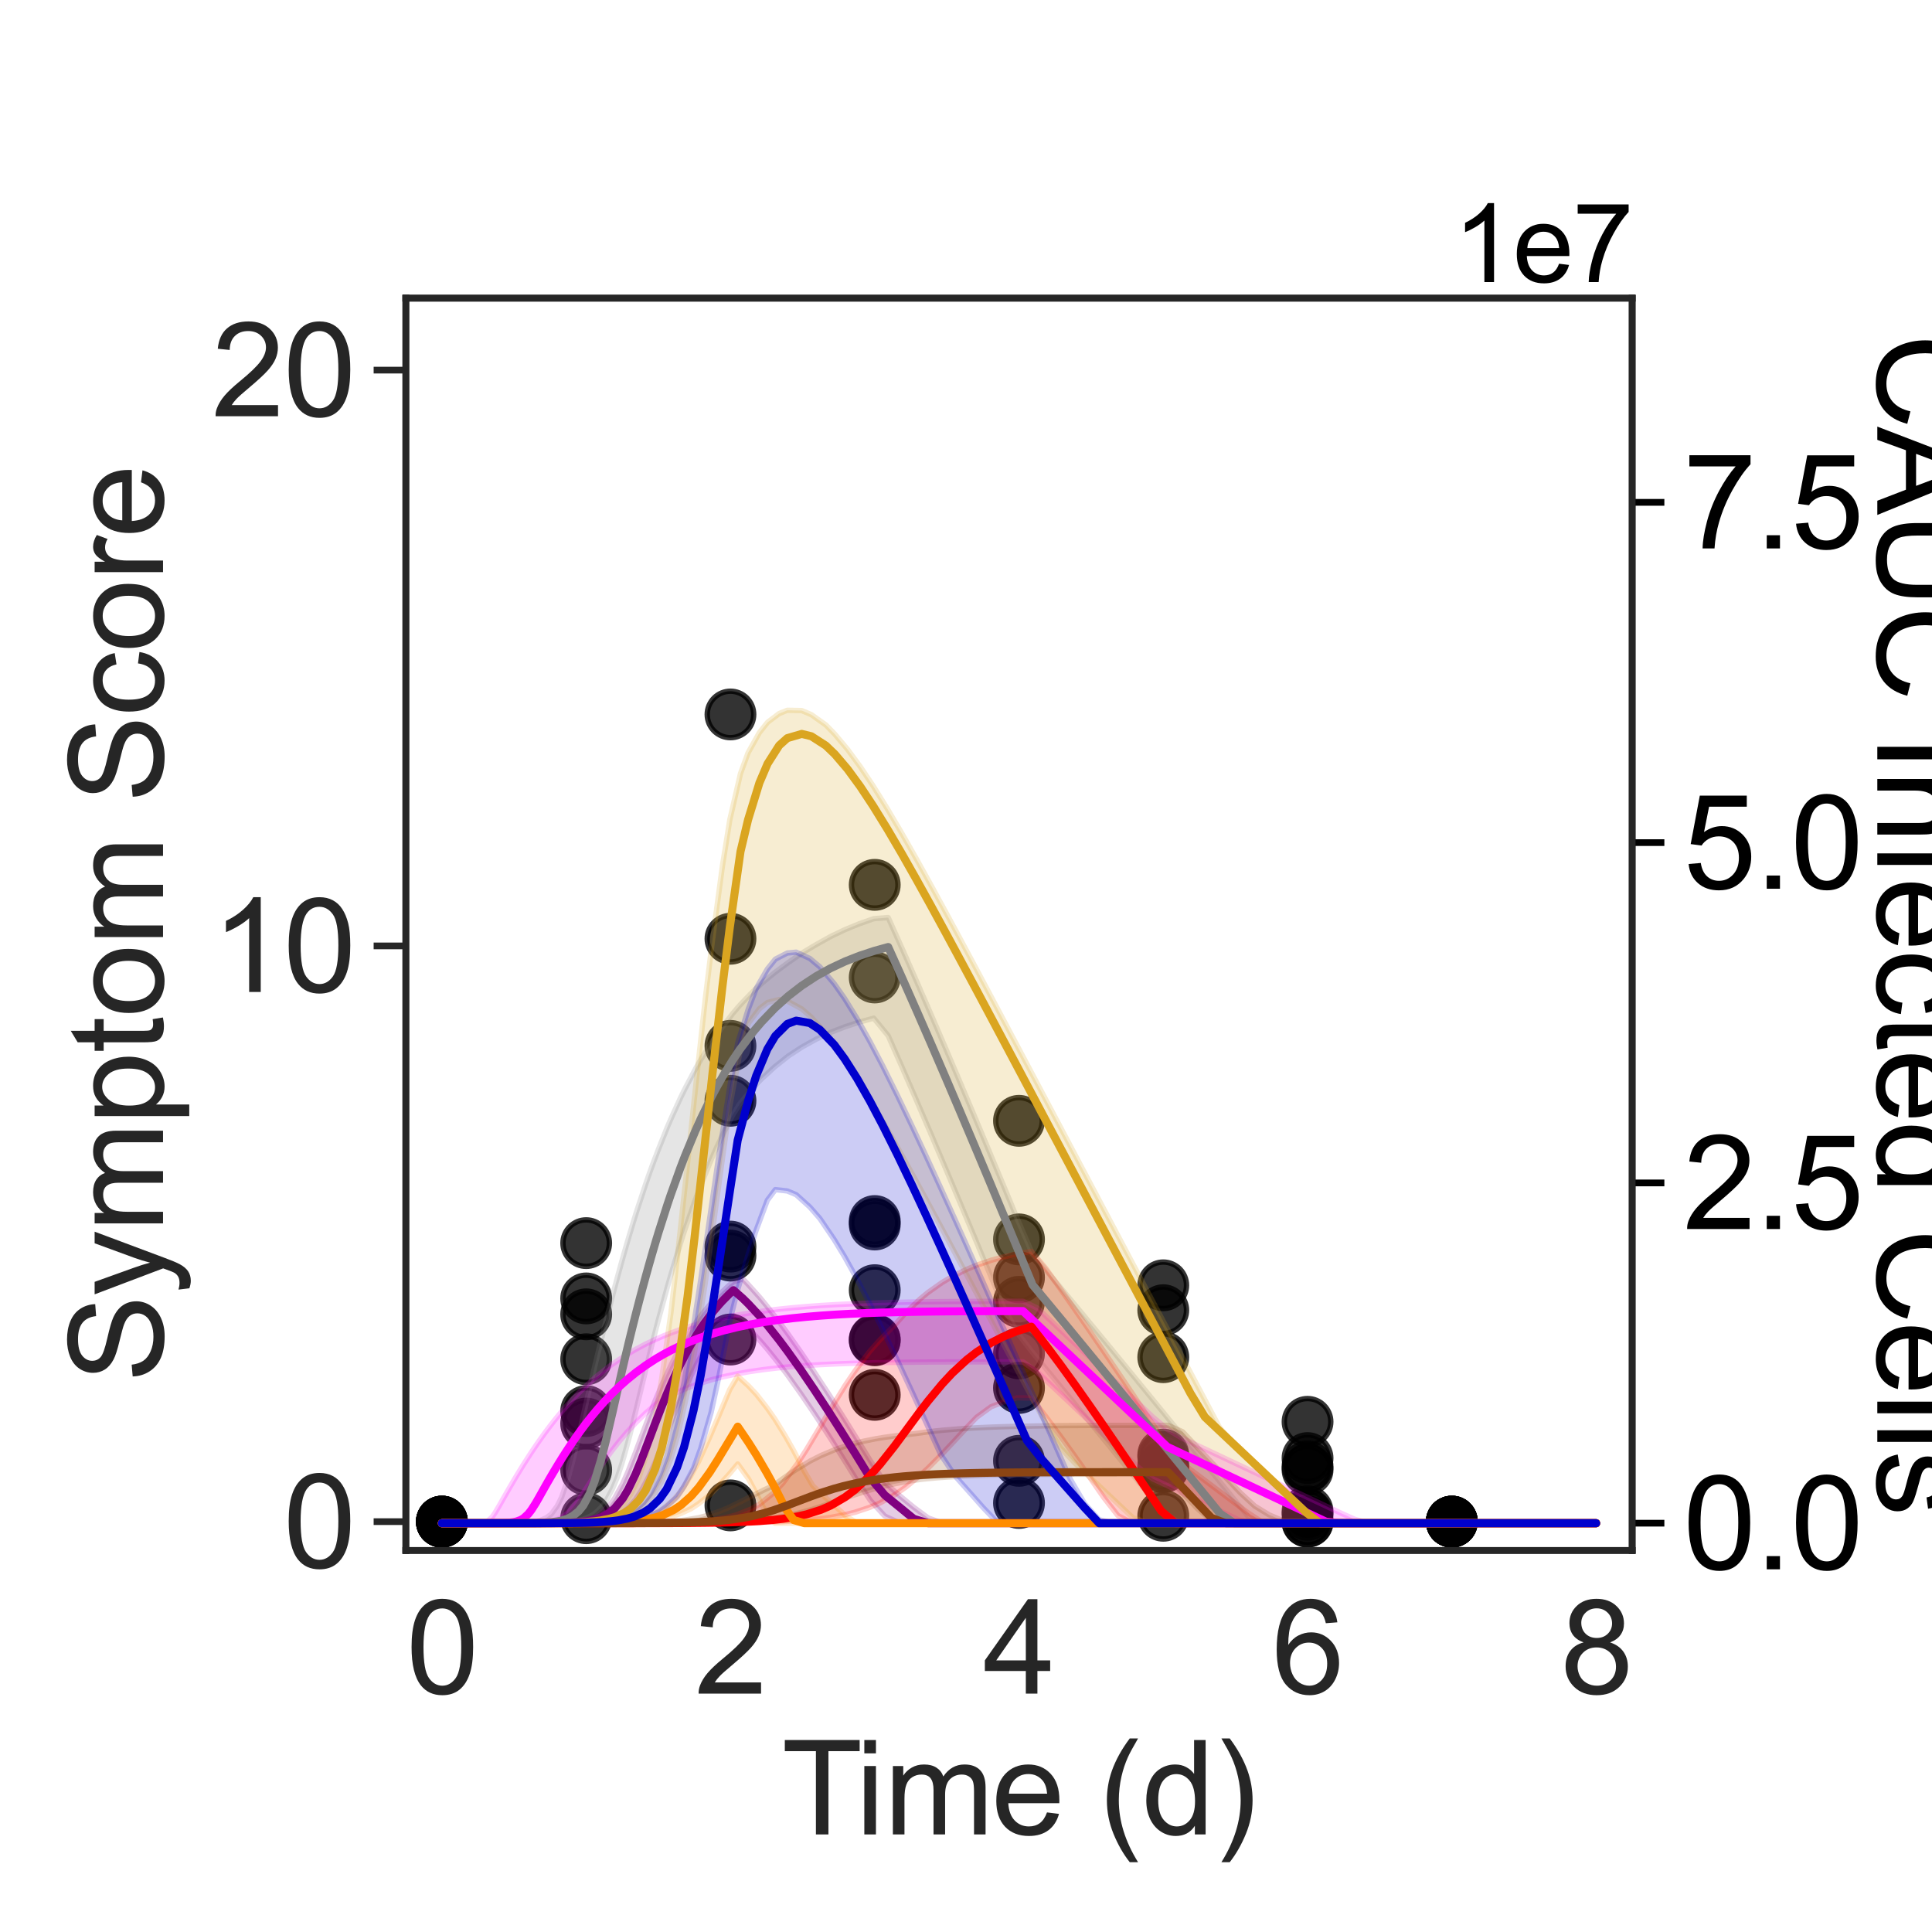 <?xml version="1.0" encoding="utf-8" standalone="no"?>
<!DOCTYPE svg PUBLIC "-//W3C//DTD SVG 1.1//EN"
  "http://www.w3.org/Graphics/SVG/1.1/DTD/svg11.dtd">
<svg xmlns:xlink="http://www.w3.org/1999/xlink" width="360pt" height="360pt" viewBox="0 0 360 360" xmlns="http://www.w3.org/2000/svg" version="1.1">
 <defs>
  <style type="text/css">*{stroke-linejoin: round; stroke-linecap: butt}</style>
 </defs>
 <g id="figure_1">
  <g id="patch_1">
   <path d="M 0 360 
L 360 360 
L 360 0 
L 0 0 
z
" style="fill: #ffffff"/>
  </g>
  <g id="axes_1">
   <g id="patch_2">
    <path d="M 75.623 288.9 
L 304.13 288.9 
L 304.13 55.56 
L 75.623 55.56 
z
" style="fill: #ffffff"/>
   </g>
   <g id="matplotlib.axis_1">
    <g id="xtick_1">
     <g id="text_1">
      <!-- 0 -->
      <g style="fill: #262626" transform="translate(75.67 315.579) scale(0.24 -0.24)">
       <defs>
        <path id="ArialMT-30" d="M 266 2259 
Q 266 3072 433 3567 
Q 600 4063 929 4331 
Q 1259 4600 1759 4600 
Q 2128 4600 2406 4451 
Q 2684 4303 2865 4023 
Q 3047 3744 3150 3342 
Q 3253 2941 3253 2259 
Q 3253 1453 3087 958 
Q 2922 463 2592 192 
Q 2263 -78 1759 -78 
Q 1097 -78 719 397 
Q 266 969 266 2259 
z
M 844 2259 
Q 844 1131 1108 757 
Q 1372 384 1759 384 
Q 2147 384 2411 759 
Q 2675 1134 2675 2259 
Q 2675 3391 2411 3762 
Q 2147 4134 1753 4134 
Q 1366 4134 1134 3806 
Q 844 3388 844 2259 
z
" transform="scale(0.016)"/>
       </defs>
       <use xlink:href="#ArialMT-30"/>
      </g>
     </g>
    </g>
    <g id="xtick_2">
     <g id="text_2">
      <!-- 2 -->
      <g style="fill: #262626" transform="translate(129.437 315.579) scale(0.24 -0.24)">
       <defs>
        <path id="ArialMT-32" d="M 3222 541 
L 3222 0 
L 194 0 
Q 188 203 259 391 
Q 375 700 629 1000 
Q 884 1300 1366 1694 
Q 2113 2306 2375 2664 
Q 2638 3022 2638 3341 
Q 2638 3675 2398 3904 
Q 2159 4134 1775 4134 
Q 1369 4134 1125 3890 
Q 881 3647 878 3216 
L 300 3275 
Q 359 3922 746 4261 
Q 1134 4600 1788 4600 
Q 2447 4600 2831 4234 
Q 3216 3869 3216 3328 
Q 3216 3053 3103 2787 
Q 2991 2522 2730 2228 
Q 2469 1934 1863 1422 
Q 1356 997 1212 845 
Q 1069 694 975 541 
L 3222 541 
z
" transform="scale(0.016)"/>
       </defs>
       <use xlink:href="#ArialMT-32"/>
      </g>
     </g>
    </g>
    <g id="xtick_3">
     <g id="text_3">
      <!-- 4 -->
      <g style="fill: #262626" transform="translate(183.203 315.579) scale(0.24 -0.24)">
       <defs>
        <path id="ArialMT-34" d="M 2069 0 
L 2069 1097 
L 81 1097 
L 81 1613 
L 2172 4581 
L 2631 4581 
L 2631 1613 
L 3250 1613 
L 3250 1097 
L 2631 1097 
L 2631 0 
L 2069 0 
z
M 2069 1613 
L 2069 3678 
L 634 1613 
L 2069 1613 
z
" transform="scale(0.016)"/>
       </defs>
       <use xlink:href="#ArialMT-34"/>
      </g>
     </g>
    </g>
    <g id="xtick_4">
     <g id="text_4">
      <!-- 6 -->
      <g style="fill: #262626" transform="translate(236.97 315.579) scale(0.24 -0.24)">
       <defs>
        <path id="ArialMT-36" d="M 3184 3459 
L 2625 3416 
Q 2550 3747 2413 3897 
Q 2184 4138 1850 4138 
Q 1581 4138 1378 3988 
Q 1113 3794 959 3422 
Q 806 3050 800 2363 
Q 1003 2672 1297 2822 
Q 1591 2972 1913 2972 
Q 2475 2972 2870 2558 
Q 3266 2144 3266 1488 
Q 3266 1056 3080 686 
Q 2894 316 2569 119 
Q 2244 -78 1831 -78 
Q 1128 -78 684 439 
Q 241 956 241 2144 
Q 241 3472 731 4075 
Q 1159 4600 1884 4600 
Q 2425 4600 2770 4297 
Q 3116 3994 3184 3459 
z
M 888 1484 
Q 888 1194 1011 928 
Q 1134 663 1356 523 
Q 1578 384 1822 384 
Q 2178 384 2434 671 
Q 2691 959 2691 1453 
Q 2691 1928 2437 2201 
Q 2184 2475 1800 2475 
Q 1419 2475 1153 2201 
Q 888 1928 888 1484 
z
" transform="scale(0.016)"/>
       </defs>
       <use xlink:href="#ArialMT-36"/>
      </g>
     </g>
    </g>
    <g id="xtick_5">
     <g id="text_5">
      <!-- 8 -->
      <g style="fill: #262626" transform="translate(290.736 315.579) scale(0.24 -0.24)">
       <defs>
        <path id="ArialMT-38" d="M 1131 2484 
Q 781 2613 612 2850 
Q 444 3088 444 3419 
Q 444 3919 803 4259 
Q 1163 4600 1759 4600 
Q 2359 4600 2725 4251 
Q 3091 3903 3091 3403 
Q 3091 3084 2923 2848 
Q 2756 2613 2416 2484 
Q 2838 2347 3058 2040 
Q 3278 1734 3278 1309 
Q 3278 722 2862 322 
Q 2447 -78 1769 -78 
Q 1091 -78 675 323 
Q 259 725 259 1325 
Q 259 1772 486 2073 
Q 713 2375 1131 2484 
z
M 1019 3438 
Q 1019 3113 1228 2906 
Q 1438 2700 1772 2700 
Q 2097 2700 2305 2904 
Q 2513 3109 2513 3406 
Q 2513 3716 2298 3927 
Q 2084 4138 1766 4138 
Q 1444 4138 1231 3931 
Q 1019 3725 1019 3438 
z
M 838 1322 
Q 838 1081 952 856 
Q 1066 631 1291 507 
Q 1516 384 1775 384 
Q 2178 384 2440 643 
Q 2703 903 2703 1303 
Q 2703 1709 2433 1975 
Q 2163 2241 1756 2241 
Q 1359 2241 1098 1978 
Q 838 1716 838 1322 
z
" transform="scale(0.016)"/>
       </defs>
       <use xlink:href="#ArialMT-38"/>
      </g>
     </g>
    </g>
    <g id="text_6">
     <!-- Time (d) -->
     <g style="fill: #262626" transform="translate(145.664 341.82) scale(0.24 -0.24)">
      <defs>
       <path id="ArialMT-54" d="M 1659 0 
L 1659 4041 
L 150 4041 
L 150 4581 
L 3781 4581 
L 3781 4041 
L 2266 4041 
L 2266 0 
L 1659 0 
z
" transform="scale(0.016)"/>
       <path id="ArialMT-69" d="M 425 3934 
L 425 4581 
L 988 4581 
L 988 3934 
L 425 3934 
z
M 425 0 
L 425 3319 
L 988 3319 
L 988 0 
L 425 0 
z
" transform="scale(0.016)"/>
       <path id="ArialMT-6d" d="M 422 0 
L 422 3319 
L 925 3319 
L 925 2853 
Q 1081 3097 1340 3245 
Q 1600 3394 1931 3394 
Q 2300 3394 2536 3241 
Q 2772 3088 2869 2813 
Q 3263 3394 3894 3394 
Q 4388 3394 4653 3120 
Q 4919 2847 4919 2278 
L 4919 0 
L 4359 0 
L 4359 2091 
Q 4359 2428 4304 2576 
Q 4250 2725 4106 2815 
Q 3963 2906 3769 2906 
Q 3419 2906 3187 2673 
Q 2956 2441 2956 1928 
L 2956 0 
L 2394 0 
L 2394 2156 
Q 2394 2531 2256 2718 
Q 2119 2906 1806 2906 
Q 1569 2906 1367 2781 
Q 1166 2656 1075 2415 
Q 984 2175 984 1722 
L 984 0 
L 422 0 
z
" transform="scale(0.016)"/>
       <path id="ArialMT-65" d="M 2694 1069 
L 3275 997 
Q 3138 488 2766 206 
Q 2394 -75 1816 -75 
Q 1088 -75 661 373 
Q 234 822 234 1631 
Q 234 2469 665 2931 
Q 1097 3394 1784 3394 
Q 2450 3394 2872 2941 
Q 3294 2488 3294 1666 
Q 3294 1616 3291 1516 
L 816 1516 
Q 847 969 1125 678 
Q 1403 388 1819 388 
Q 2128 388 2347 550 
Q 2566 713 2694 1069 
z
M 847 1978 
L 2700 1978 
Q 2663 2397 2488 2606 
Q 2219 2931 1791 2931 
Q 1403 2931 1139 2672 
Q 875 2413 847 1978 
z
" transform="scale(0.016)"/>
       <path id="ArialMT-20" transform="scale(0.016)"/>
       <path id="ArialMT-28" d="M 1497 -1347 
Q 1031 -759 709 28 
Q 388 816 388 1659 
Q 388 2403 628 3084 
Q 909 3875 1497 4659 
L 1900 4659 
Q 1522 4009 1400 3731 
Q 1209 3300 1100 2831 
Q 966 2247 966 1656 
Q 966 153 1900 -1347 
L 1497 -1347 
z
" transform="scale(0.016)"/>
       <path id="ArialMT-64" d="M 2575 0 
L 2575 419 
Q 2259 -75 1647 -75 
Q 1250 -75 917 144 
Q 584 363 401 755 
Q 219 1147 219 1656 
Q 219 2153 384 2558 
Q 550 2963 881 3178 
Q 1213 3394 1622 3394 
Q 1922 3394 2156 3267 
Q 2391 3141 2538 2938 
L 2538 4581 
L 3097 4581 
L 3097 0 
L 2575 0 
z
M 797 1656 
Q 797 1019 1065 703 
Q 1334 388 1700 388 
Q 2069 388 2326 689 
Q 2584 991 2584 1609 
Q 2584 2291 2321 2609 
Q 2059 2928 1675 2928 
Q 1300 2928 1048 2622 
Q 797 2316 797 1656 
z
" transform="scale(0.016)"/>
       <path id="ArialMT-29" d="M 791 -1347 
L 388 -1347 
Q 1322 153 1322 1656 
Q 1322 2244 1188 2822 
Q 1081 3291 891 3722 
Q 769 4003 388 4659 
L 791 4659 
Q 1378 3875 1659 3084 
Q 1900 2403 1900 1659 
Q 1900 816 1576 28 
Q 1253 -759 791 -1347 
z
" transform="scale(0.016)"/>
      </defs>
      <use xlink:href="#ArialMT-54"/>
      <use xlink:href="#ArialMT-69" transform="translate(57.334 0)"/>
      <use xlink:href="#ArialMT-6d" transform="translate(79.551 0)"/>
      <use xlink:href="#ArialMT-65" transform="translate(162.852 0)"/>
      <use xlink:href="#ArialMT-20" transform="translate(218.467 0)"/>
      <use xlink:href="#ArialMT-28" transform="translate(246.25 0)"/>
      <use xlink:href="#ArialMT-64" transform="translate(279.551 0)"/>
      <use xlink:href="#ArialMT-29" transform="translate(335.166 0)"/>
     </g>
    </g>
   </g>
   <g id="matplotlib.axis_2">
    <g id="ytick_1">
     <g id="line2d_1">
      <defs>
       <path id="m9e79670da1" d="M 0 0 
L -6 0 
" style="stroke: #262626; stroke-width: 1.25"/>
      </defs>
      <g>
       <use xlink:href="#m9e79670da1" x="75.623" y="283.536" style="fill: #262626; stroke: #262626; stroke-width: 1.25"/>
      </g>
     </g>
     <g id="text_7">
      <!-- 0 -->
      <g style="fill: #262626" transform="translate(52.776 292.125) scale(0.24 -0.24)">
       <use xlink:href="#ArialMT-30"/>
      </g>
     </g>
    </g>
    <g id="ytick_2">
     <g id="line2d_2">
      <g>
       <use xlink:href="#m9e79670da1" x="75.623" y="176.253" style="fill: #262626; stroke: #262626; stroke-width: 1.25"/>
      </g>
     </g>
     <g id="text_8">
      <!-- 10 -->
      <g style="fill: #262626" transform="translate(39.43 184.842) scale(0.24 -0.24)">
       <defs>
        <path id="ArialMT-31" d="M 2384 0 
L 1822 0 
L 1822 3584 
Q 1619 3391 1289 3197 
Q 959 3003 697 2906 
L 697 3450 
Q 1169 3672 1522 3987 
Q 1875 4303 2022 4600 
L 2384 4600 
L 2384 0 
z
" transform="scale(0.016)"/>
       </defs>
       <use xlink:href="#ArialMT-31"/>
       <use xlink:href="#ArialMT-30" transform="translate(55.615 0)"/>
      </g>
     </g>
    </g>
    <g id="ytick_3">
     <g id="line2d_3">
      <g>
       <use xlink:href="#m9e79670da1" x="75.623" y="68.97" style="fill: #262626; stroke: #262626; stroke-width: 1.25"/>
      </g>
     </g>
     <g id="text_9">
      <!-- 20 -->
      <g style="fill: #262626" transform="translate(39.43 77.56) scale(0.24 -0.24)">
       <use xlink:href="#ArialMT-32"/>
       <use xlink:href="#ArialMT-30" transform="translate(55.615 0)"/>
      </g>
     </g>
    </g>
    <g id="text_10">
     <!-- Symptom Score -->
     <g style="fill: #262626" transform="translate(30.379 257.586) rotate(-90) scale(0.24 -0.24)">
      <defs>
       <path id="ArialMT-53" d="M 288 1472 
L 859 1522 
Q 900 1178 1048 958 
Q 1197 738 1509 602 
Q 1822 466 2213 466 
Q 2559 466 2825 569 
Q 3091 672 3220 851 
Q 3350 1031 3350 1244 
Q 3350 1459 3225 1620 
Q 3100 1781 2813 1891 
Q 2628 1963 1997 2114 
Q 1366 2266 1113 2400 
Q 784 2572 623 2826 
Q 463 3081 463 3397 
Q 463 3744 659 4045 
Q 856 4347 1234 4503 
Q 1613 4659 2075 4659 
Q 2584 4659 2973 4495 
Q 3363 4331 3572 4012 
Q 3781 3694 3797 3291 
L 3216 3247 
Q 3169 3681 2898 3903 
Q 2628 4125 2100 4125 
Q 1550 4125 1298 3923 
Q 1047 3722 1047 3438 
Q 1047 3191 1225 3031 
Q 1400 2872 2139 2705 
Q 2878 2538 3153 2413 
Q 3553 2228 3743 1945 
Q 3934 1663 3934 1294 
Q 3934 928 3725 604 
Q 3516 281 3123 101 
Q 2731 -78 2241 -78 
Q 1619 -78 1198 103 
Q 778 284 539 648 
Q 300 1013 288 1472 
z
" transform="scale(0.016)"/>
       <path id="ArialMT-79" d="M 397 -1278 
L 334 -750 
Q 519 -800 656 -800 
Q 844 -800 956 -737 
Q 1069 -675 1141 -563 
Q 1194 -478 1313 -144 
Q 1328 -97 1363 -6 
L 103 3319 
L 709 3319 
L 1400 1397 
Q 1534 1031 1641 628 
Q 1738 1016 1872 1384 
L 2581 3319 
L 3144 3319 
L 1881 -56 
Q 1678 -603 1566 -809 
Q 1416 -1088 1222 -1217 
Q 1028 -1347 759 -1347 
Q 597 -1347 397 -1278 
z
" transform="scale(0.016)"/>
       <path id="ArialMT-70" d="M 422 -1272 
L 422 3319 
L 934 3319 
L 934 2888 
Q 1116 3141 1344 3267 
Q 1572 3394 1897 3394 
Q 2322 3394 2647 3175 
Q 2972 2956 3137 2557 
Q 3303 2159 3303 1684 
Q 3303 1175 3120 767 
Q 2938 359 2589 142 
Q 2241 -75 1856 -75 
Q 1575 -75 1351 44 
Q 1128 163 984 344 
L 984 -1272 
L 422 -1272 
z
M 931 1641 
Q 931 1000 1190 694 
Q 1450 388 1819 388 
Q 2194 388 2461 705 
Q 2728 1022 2728 1688 
Q 2728 2322 2467 2637 
Q 2206 2953 1844 2953 
Q 1484 2953 1207 2617 
Q 931 2281 931 1641 
z
" transform="scale(0.016)"/>
       <path id="ArialMT-74" d="M 1650 503 
L 1731 6 
Q 1494 -44 1306 -44 
Q 1000 -44 831 53 
Q 663 150 594 308 
Q 525 466 525 972 
L 525 2881 
L 113 2881 
L 113 3319 
L 525 3319 
L 525 4141 
L 1084 4478 
L 1084 3319 
L 1650 3319 
L 1650 2881 
L 1084 2881 
L 1084 941 
Q 1084 700 1114 631 
Q 1144 563 1211 522 
Q 1278 481 1403 481 
Q 1497 481 1650 503 
z
" transform="scale(0.016)"/>
       <path id="ArialMT-6f" d="M 213 1659 
Q 213 2581 725 3025 
Q 1153 3394 1769 3394 
Q 2453 3394 2887 2945 
Q 3322 2497 3322 1706 
Q 3322 1066 3130 698 
Q 2938 331 2570 128 
Q 2203 -75 1769 -75 
Q 1072 -75 642 372 
Q 213 819 213 1659 
z
M 791 1659 
Q 791 1022 1069 705 
Q 1347 388 1769 388 
Q 2188 388 2466 706 
Q 2744 1025 2744 1678 
Q 2744 2294 2464 2611 
Q 2184 2928 1769 2928 
Q 1347 2928 1069 2612 
Q 791 2297 791 1659 
z
" transform="scale(0.016)"/>
       <path id="ArialMT-63" d="M 2588 1216 
L 3141 1144 
Q 3050 572 2676 248 
Q 2303 -75 1759 -75 
Q 1078 -75 664 370 
Q 250 816 250 1647 
Q 250 2184 428 2587 
Q 606 2991 970 3192 
Q 1334 3394 1763 3394 
Q 2303 3394 2647 3120 
Q 2991 2847 3088 2344 
L 2541 2259 
Q 2463 2594 2264 2762 
Q 2066 2931 1784 2931 
Q 1359 2931 1093 2626 
Q 828 2322 828 1663 
Q 828 994 1084 691 
Q 1341 388 1753 388 
Q 2084 388 2306 591 
Q 2528 794 2588 1216 
z
" transform="scale(0.016)"/>
       <path id="ArialMT-72" d="M 416 0 
L 416 3319 
L 922 3319 
L 922 2816 
Q 1116 3169 1280 3281 
Q 1444 3394 1641 3394 
Q 1925 3394 2219 3213 
L 2025 2691 
Q 1819 2813 1613 2813 
Q 1428 2813 1281 2702 
Q 1134 2591 1072 2394 
Q 978 2094 978 1738 
L 978 0 
L 416 0 
z
" transform="scale(0.016)"/>
      </defs>
      <use xlink:href="#ArialMT-53"/>
      <use xlink:href="#ArialMT-79" transform="translate(66.699 0)"/>
      <use xlink:href="#ArialMT-6d" transform="translate(116.699 0)"/>
      <use xlink:href="#ArialMT-70" transform="translate(200 0)"/>
      <use xlink:href="#ArialMT-74" transform="translate(255.615 0)"/>
      <use xlink:href="#ArialMT-6f" transform="translate(283.398 0)"/>
      <use xlink:href="#ArialMT-6d" transform="translate(339.014 0)"/>
      <use xlink:href="#ArialMT-20" transform="translate(422.314 0)"/>
      <use xlink:href="#ArialMT-53" transform="translate(450.098 0)"/>
      <use xlink:href="#ArialMT-63" transform="translate(516.797 0)"/>
      <use xlink:href="#ArialMT-6f" transform="translate(566.797 0)"/>
      <use xlink:href="#ArialMT-72" transform="translate(622.412 0)"/>
      <use xlink:href="#ArialMT-65" transform="translate(655.713 0)"/>
     </g>
    </g>
   </g>
   <g id="patch_3">
    <path d="M 75.623 288.9 
L 75.623 55.56 
" style="fill: none; stroke: #262626; stroke-width: 1.25; stroke-linejoin: miter; stroke-linecap: square"/>
   </g>
   <g id="patch_4">
    <path d="M 304.13 288.9 
L 304.13 55.56 
" style="fill: none; stroke: #262626; stroke-width: 1.25; stroke-linejoin: miter; stroke-linecap: square"/>
   </g>
   <g id="patch_5">
    <path d="M 75.623 288.9 
L 304.13 288.9 
" style="fill: none; stroke: #262626; stroke-width: 1.25; stroke-linejoin: miter; stroke-linecap: square"/>
   </g>
   <g id="patch_6">
    <path d="M 75.623 55.56 
L 304.13 55.56 
" style="fill: none; stroke: #262626; stroke-width: 1.25; stroke-linejoin: miter; stroke-linecap: square"/>
   </g>
   <g id="PathCollection_1">
    <defs>
     <path id="m4500d8cad9" d="M 0 4.33 
C 1.148 4.33 2.25 3.874 3.062 3.062 
C 3.874 2.25 4.33 1.148 4.33 0 
C 4.33 -1.148 3.874 -2.25 3.062 -3.062 
C 2.25 -3.874 1.148 -4.33 0 -4.33 
C -1.148 -4.33 -2.25 -3.874 -3.062 -3.062 
C -3.874 -2.25 -4.33 -1.148 -4.33 0 
C -4.33 1.148 -3.874 2.25 -3.062 3.062 
C -2.25 3.874 -1.148 4.33 0 4.33 
z
" style="stroke: #000000; stroke-opacity: 0.8"/>
    </defs>
    <g clip-path="url(#pc3635e1da0)">
     <use xlink:href="#m4500d8cad9" x="82.343" y="283.536" style="fill-opacity: 0.8; stroke: #000000; stroke-opacity: 0.8"/>
     <use xlink:href="#m4500d8cad9" x="109.227" y="244.905" style="fill-opacity: 0.8; stroke: #000000; stroke-opacity: 0.8"/>
     <use xlink:href="#m4500d8cad9" x="136.11" y="174.922" style="fill-opacity: 0.8; stroke: #000000; stroke-opacity: 0.8"/>
     <use xlink:href="#m4500d8cad9" x="162.993" y="182.138" style="fill-opacity: 0.8; stroke: #000000; stroke-opacity: 0.8"/>
     <use xlink:href="#m4500d8cad9" x="189.876" y="238.017" style="fill-opacity: 0.8; stroke: #000000; stroke-opacity: 0.8"/>
     <use xlink:href="#m4500d8cad9" x="216.759" y="244.139" style="fill-opacity: 0.8; stroke: #000000; stroke-opacity: 0.8"/>
     <use xlink:href="#m4500d8cad9" x="243.643" y="283.536" style="fill-opacity: 0.8; stroke: #000000; stroke-opacity: 0.8"/>
     <use xlink:href="#m4500d8cad9" x="270.526" y="283.536" style="fill-opacity: 0.8; stroke: #000000; stroke-opacity: 0.8"/>
    </g>
   </g>
   <g id="PathCollection_2">
    <g clip-path="url(#pc3635e1da0)">
     <use xlink:href="#m4500d8cad9" x="82.343" y="283.536" style="fill-opacity: 0.8; stroke: #000000; stroke-opacity: 0.8"/>
     <use xlink:href="#m4500d8cad9" x="109.227" y="265.254" style="fill-opacity: 0.8; stroke: #000000; stroke-opacity: 0.8"/>
     <use xlink:href="#m4500d8cad9" x="136.11" y="232.285" style="fill-opacity: 0.8; stroke: #000000; stroke-opacity: 0.8"/>
     <use xlink:href="#m4500d8cad9" x="162.993" y="259.907" style="fill-opacity: 0.8; stroke: #000000; stroke-opacity: 0.8"/>
     <use xlink:href="#m4500d8cad9" x="189.876" y="280.059" style="fill-opacity: 0.8; stroke: #000000; stroke-opacity: 0.8"/>
     <use xlink:href="#m4500d8cad9" x="216.759" y="282.441" style="fill-opacity: 0.8; stroke: #000000; stroke-opacity: 0.8"/>
     <use xlink:href="#m4500d8cad9" x="243.643" y="283.536" style="fill-opacity: 0.8; stroke: #000000; stroke-opacity: 0.8"/>
     <use xlink:href="#m4500d8cad9" x="270.526" y="283.536" style="fill-opacity: 0.8; stroke: #000000; stroke-opacity: 0.8"/>
    </g>
   </g>
   <g id="PathCollection_3">
    <g clip-path="url(#pc3635e1da0)">
     <use xlink:href="#m4500d8cad9" x="82.343" y="283.536" style="fill-opacity: 0.8; stroke: #000000; stroke-opacity: 0.8"/>
     <use xlink:href="#m4500d8cad9" x="109.227" y="282.892" style="fill-opacity: 0.8; stroke: #000000; stroke-opacity: 0.8"/>
     <use xlink:href="#m4500d8cad9" x="136.11" y="249.604" style="fill-opacity: 0.8; stroke: #000000; stroke-opacity: 0.8"/>
     <use xlink:href="#m4500d8cad9" x="162.993" y="249.74" style="fill-opacity: 0.8; stroke: #000000; stroke-opacity: 0.8"/>
     <use xlink:href="#m4500d8cad9" x="189.876" y="230.941" style="fill-opacity: 0.8; stroke: #000000; stroke-opacity: 0.8"/>
     <use xlink:href="#m4500d8cad9" x="216.759" y="271.498" style="fill-opacity: 0.8; stroke: #000000; stroke-opacity: 0.8"/>
     <use xlink:href="#m4500d8cad9" x="243.643" y="273.88" style="fill-opacity: 0.8; stroke: #000000; stroke-opacity: 0.8"/>
     <use xlink:href="#m4500d8cad9" x="270.526" y="283.536" style="fill-opacity: 0.8; stroke: #000000; stroke-opacity: 0.8"/>
    </g>
   </g>
   <g id="PathCollection_4">
    <g clip-path="url(#pc3635e1da0)">
     <use xlink:href="#m4500d8cad9" x="82.343" y="283.536" style="fill-opacity: 0.8; stroke: #000000; stroke-opacity: 0.8"/>
     <use xlink:href="#m4500d8cad9" x="109.227" y="273.88" style="fill-opacity: 0.8; stroke: #000000; stroke-opacity: 0.8"/>
     <use xlink:href="#m4500d8cad9" x="136.11" y="280.51" style="fill-opacity: 0.8; stroke: #000000; stroke-opacity: 0.8"/>
     <use xlink:href="#m4500d8cad9" x="162.993" y="249.613" style="fill-opacity: 0.8; stroke: #000000; stroke-opacity: 0.8"/>
     <use xlink:href="#m4500d8cad9" x="189.876" y="242.584" style="fill-opacity: 0.8; stroke: #000000; stroke-opacity: 0.8"/>
     <use xlink:href="#m4500d8cad9" x="216.759" y="273.429" style="fill-opacity: 0.8; stroke: #000000; stroke-opacity: 0.8"/>
     <use xlink:href="#m4500d8cad9" x="243.643" y="281.605" style="fill-opacity: 0.8; stroke: #000000; stroke-opacity: 0.8"/>
     <use xlink:href="#m4500d8cad9" x="270.526" y="283.536" style="fill-opacity: 0.8; stroke: #000000; stroke-opacity: 0.8"/>
    </g>
   </g>
   <g id="PathCollection_5">
    <g clip-path="url(#pc3635e1da0)">
     <use xlink:href="#m4500d8cad9" x="82.343" y="283.536" style="fill-opacity: 0.8; stroke: #000000; stroke-opacity: 0.8"/>
     <use xlink:href="#m4500d8cad9" x="109.227" y="231.637" style="fill-opacity: 0.8; stroke: #000000; stroke-opacity: 0.8"/>
     <use xlink:href="#m4500d8cad9" x="136.11" y="133.125" style="fill-opacity: 0.8; stroke: #000000; stroke-opacity: 0.8"/>
     <use xlink:href="#m4500d8cad9" x="162.993" y="164.877" style="fill-opacity: 0.8; stroke: #000000; stroke-opacity: 0.8"/>
     <use xlink:href="#m4500d8cad9" x="189.876" y="208.85" style="fill-opacity: 0.8; stroke: #000000; stroke-opacity: 0.8"/>
     <use xlink:href="#m4500d8cad9" x="216.759" y="239.497" style="fill-opacity: 0.8; stroke: #000000; stroke-opacity: 0.8"/>
     <use xlink:href="#m4500d8cad9" x="243.643" y="264.93" style="fill-opacity: 0.8; stroke: #000000; stroke-opacity: 0.8"/>
     <use xlink:href="#m4500d8cad9" x="270.526" y="283.536" style="fill-opacity: 0.8; stroke: #000000; stroke-opacity: 0.8"/>
    </g>
   </g>
   <g id="PathCollection_6">
    <g clip-path="url(#pc3635e1da0)">
     <use xlink:href="#m4500d8cad9" x="82.343" y="283.536" style="fill-opacity: 0.8; stroke: #000000; stroke-opacity: 0.8"/>
     <use xlink:href="#m4500d8cad9" x="109.227" y="241.941" style="fill-opacity: 0.8; stroke: #000000; stroke-opacity: 0.8"/>
     <use xlink:href="#m4500d8cad9" x="136.11" y="205.11" style="fill-opacity: 0.8; stroke: #000000; stroke-opacity: 0.8"/>
     <use xlink:href="#m4500d8cad9" x="162.993" y="228.169" style="fill-opacity: 0.8; stroke: #000000; stroke-opacity: 0.8"/>
     <use xlink:href="#m4500d8cad9" x="189.876" y="272.203" style="fill-opacity: 0.8; stroke: #000000; stroke-opacity: 0.8"/>
     <use xlink:href="#m4500d8cad9" x="216.759" y="271.047" style="fill-opacity: 0.8; stroke: #000000; stroke-opacity: 0.8"/>
     <use xlink:href="#m4500d8cad9" x="243.643" y="282.248" style="fill-opacity: 0.8; stroke: #000000; stroke-opacity: 0.8"/>
     <use xlink:href="#m4500d8cad9" x="270.526" y="283.536" style="fill-opacity: 0.8; stroke: #000000; stroke-opacity: 0.8"/>
    </g>
   </g>
   <g id="PathCollection_7">
    <g clip-path="url(#pc3635e1da0)">
     <use xlink:href="#m4500d8cad9" x="82.343" y="283.536" style="fill-opacity: 0.8; stroke: #000000; stroke-opacity: 0.8"/>
     <use xlink:href="#m4500d8cad9" x="109.227" y="262.933" style="fill-opacity: 0.8; stroke: #000000; stroke-opacity: 0.8"/>
     <use xlink:href="#m4500d8cad9" x="136.11" y="233.962" style="fill-opacity: 0.8; stroke: #000000; stroke-opacity: 0.8"/>
     <use xlink:href="#m4500d8cad9" x="162.993" y="240.408" style="fill-opacity: 0.8; stroke: #000000; stroke-opacity: 0.8"/>
     <use xlink:href="#m4500d8cad9" x="189.876" y="252.187" style="fill-opacity: 0.8; stroke: #000000; stroke-opacity: 0.8"/>
     <use xlink:href="#m4500d8cad9" x="216.759" y="252.892" style="fill-opacity: 0.8; stroke: #000000; stroke-opacity: 0.8"/>
     <use xlink:href="#m4500d8cad9" x="243.643" y="273.237" style="fill-opacity: 0.8; stroke: #000000; stroke-opacity: 0.8"/>
     <use xlink:href="#m4500d8cad9" x="270.526" y="283.536" style="fill-opacity: 0.8; stroke: #000000; stroke-opacity: 0.8"/>
    </g>
   </g>
   <g id="PathCollection_8">
    <g clip-path="url(#pc3635e1da0)">
     <use xlink:href="#m4500d8cad9" x="82.343" y="283.536" style="fill-opacity: 0.8; stroke: #000000; stroke-opacity: 0.8"/>
     <use xlink:href="#m4500d8cad9" x="109.227" y="253.278" style="fill-opacity: 0.8; stroke: #000000; stroke-opacity: 0.8"/>
     <use xlink:href="#m4500d8cad9" x="136.11" y="194.881" style="fill-opacity: 0.8; stroke: #000000; stroke-opacity: 0.8"/>
     <use xlink:href="#m4500d8cad9" x="162.993" y="227.526" style="fill-opacity: 0.8; stroke: #000000; stroke-opacity: 0.8"/>
     <use xlink:href="#m4500d8cad9" x="189.876" y="258.624" style="fill-opacity: 0.8; stroke: #000000; stroke-opacity: 0.8"/>
     <use xlink:href="#m4500d8cad9" x="216.759" y="273.237" style="fill-opacity: 0.8; stroke: #000000; stroke-opacity: 0.8"/>
     <use xlink:href="#m4500d8cad9" x="243.643" y="271.691" style="fill-opacity: 0.8; stroke: #000000; stroke-opacity: 0.8"/>
     <use xlink:href="#m4500d8cad9" x="270.526" y="283.536" style="fill-opacity: 0.8; stroke: #000000; stroke-opacity: 0.8"/>
    </g>
   </g>
  </g>
  <g id="axes_2">
   <g id="matplotlib.axis_3">
    <g id="ytick_4">
     <g id="line2d_4">
      <defs>
       <path id="m6206e7ff36" d="M 0 0 
L 6 0 
" style="stroke: #000000; stroke-width: 1.25"/>
      </defs>
      <g>
       <use xlink:href="#m6206e7ff36" x="304.13" y="283.827" style="stroke: #000000; stroke-width: 1.25"/>
      </g>
     </g>
     <g id="text_11">
      <!-- 0.0 -->
      <g transform="translate(313.63 292.417) scale(0.24 -0.24)">
       <defs>
        <path id="ArialMT-2e" d="M 581 0 
L 581 641 
L 1222 641 
L 1222 0 
L 581 0 
z
" transform="scale(0.016)"/>
       </defs>
       <use xlink:href="#ArialMT-30"/>
       <use xlink:href="#ArialMT-2e" transform="translate(55.615 0)"/>
       <use xlink:href="#ArialMT-30" transform="translate(83.398 0)"/>
      </g>
     </g>
    </g>
    <g id="ytick_5">
     <g id="line2d_5">
      <g>
       <use xlink:href="#m6206e7ff36" x="304.13" y="220.42" style="stroke: #000000; stroke-width: 1.25"/>
      </g>
     </g>
     <g id="text_12">
      <!-- 2.5 -->
      <g transform="translate(313.63 229.009) scale(0.24 -0.24)">
       <defs>
        <path id="ArialMT-35" d="M 266 1200 
L 856 1250 
Q 922 819 1161 601 
Q 1400 384 1738 384 
Q 2144 384 2425 690 
Q 2706 997 2706 1503 
Q 2706 1984 2436 2262 
Q 2166 2541 1728 2541 
Q 1456 2541 1237 2417 
Q 1019 2294 894 2097 
L 366 2166 
L 809 4519 
L 3088 4519 
L 3088 3981 
L 1259 3981 
L 1013 2750 
Q 1425 3038 1878 3038 
Q 2478 3038 2890 2622 
Q 3303 2206 3303 1553 
Q 3303 931 2941 478 
Q 2500 -78 1738 -78 
Q 1113 -78 717 272 
Q 322 622 266 1200 
z
" transform="scale(0.016)"/>
       </defs>
       <use xlink:href="#ArialMT-32"/>
       <use xlink:href="#ArialMT-2e" transform="translate(55.615 0)"/>
       <use xlink:href="#ArialMT-35" transform="translate(83.398 0)"/>
      </g>
     </g>
    </g>
    <g id="ytick_6">
     <g id="line2d_6">
      <g>
       <use xlink:href="#m6206e7ff36" x="304.13" y="157.012" style="stroke: #000000; stroke-width: 1.25"/>
      </g>
     </g>
     <g id="text_13">
      <!-- 5.0 -->
      <g transform="translate(313.63 165.602) scale(0.24 -0.24)">
       <use xlink:href="#ArialMT-35"/>
       <use xlink:href="#ArialMT-2e" transform="translate(55.615 0)"/>
       <use xlink:href="#ArialMT-30" transform="translate(83.398 0)"/>
      </g>
     </g>
    </g>
    <g id="ytick_7">
     <g id="line2d_7">
      <g>
       <use xlink:href="#m6206e7ff36" x="304.13" y="93.605" style="stroke: #000000; stroke-width: 1.25"/>
      </g>
     </g>
     <g id="text_14">
      <!-- 7.5 -->
      <g transform="translate(313.63 102.194) scale(0.24 -0.24)">
       <defs>
        <path id="ArialMT-37" d="M 303 3981 
L 303 4522 
L 3269 4522 
L 3269 4084 
Q 2831 3619 2401 2847 
Q 1972 2075 1738 1259 
Q 1569 684 1522 0 
L 944 0 
Q 953 541 1156 1306 
Q 1359 2072 1739 2783 
Q 2119 3494 2547 3981 
L 303 3981 
z
" transform="scale(0.016)"/>
       </defs>
       <use xlink:href="#ArialMT-37"/>
       <use xlink:href="#ArialMT-2e" transform="translate(55.615 0)"/>
       <use xlink:href="#ArialMT-35" transform="translate(83.398 0)"/>
      </g>
     </g>
    </g>
    <g id="text_15">
     <!-- CAUC Infected Cells -->
     <g transform="translate(349.811 62.194) rotate(-270) scale(0.24 -0.24)">
      <defs>
       <path id="ArialMT-43" d="M 3763 1606 
L 4369 1453 
Q 4178 706 3683 314 
Q 3188 -78 2472 -78 
Q 1731 -78 1267 223 
Q 803 525 561 1097 
Q 319 1669 319 2325 
Q 319 3041 592 3573 
Q 866 4106 1370 4382 
Q 1875 4659 2481 4659 
Q 3169 4659 3637 4309 
Q 4106 3959 4291 3325 
L 3694 3184 
Q 3534 3684 3231 3912 
Q 2928 4141 2469 4141 
Q 1941 4141 1586 3887 
Q 1231 3634 1087 3207 
Q 944 2781 944 2328 
Q 944 1744 1114 1308 
Q 1284 872 1643 656 
Q 2003 441 2422 441 
Q 2931 441 3284 734 
Q 3638 1028 3763 1606 
z
" transform="scale(0.016)"/>
       <path id="ArialMT-41" d="M -9 0 
L 1750 4581 
L 2403 4581 
L 4278 0 
L 3588 0 
L 3053 1388 
L 1138 1388 
L 634 0 
L -9 0 
z
M 1313 1881 
L 2866 1881 
L 2388 3150 
Q 2169 3728 2063 4100 
Q 1975 3659 1816 3225 
L 1313 1881 
z
" transform="scale(0.016)"/>
       <path id="ArialMT-55" d="M 3500 4581 
L 4106 4581 
L 4106 1934 
Q 4106 1244 3950 837 
Q 3794 431 3386 176 
Q 2978 -78 2316 -78 
Q 1672 -78 1262 144 
Q 853 366 678 786 
Q 503 1206 503 1934 
L 503 4581 
L 1109 4581 
L 1109 1938 
Q 1109 1341 1220 1058 
Q 1331 775 1601 622 
Q 1872 469 2263 469 
Q 2931 469 3215 772 
Q 3500 1075 3500 1938 
L 3500 4581 
z
" transform="scale(0.016)"/>
       <path id="ArialMT-49" d="M 597 0 
L 597 4581 
L 1203 4581 
L 1203 0 
L 597 0 
z
" transform="scale(0.016)"/>
       <path id="ArialMT-6e" d="M 422 0 
L 422 3319 
L 928 3319 
L 928 2847 
Q 1294 3394 1984 3394 
Q 2284 3394 2536 3286 
Q 2788 3178 2913 3003 
Q 3038 2828 3088 2588 
Q 3119 2431 3119 2041 
L 3119 0 
L 2556 0 
L 2556 2019 
Q 2556 2363 2490 2533 
Q 2425 2703 2258 2804 
Q 2091 2906 1866 2906 
Q 1506 2906 1245 2678 
Q 984 2450 984 1813 
L 984 0 
L 422 0 
z
" transform="scale(0.016)"/>
       <path id="ArialMT-66" d="M 556 0 
L 556 2881 
L 59 2881 
L 59 3319 
L 556 3319 
L 556 3672 
Q 556 4006 616 4169 
Q 697 4388 901 4523 
Q 1106 4659 1475 4659 
Q 1713 4659 2000 4603 
L 1916 4113 
Q 1741 4144 1584 4144 
Q 1328 4144 1222 4034 
Q 1116 3925 1116 3625 
L 1116 3319 
L 1763 3319 
L 1763 2881 
L 1116 2881 
L 1116 0 
L 556 0 
z
" transform="scale(0.016)"/>
       <path id="ArialMT-6c" d="M 409 0 
L 409 4581 
L 972 4581 
L 972 0 
L 409 0 
z
" transform="scale(0.016)"/>
       <path id="ArialMT-73" d="M 197 991 
L 753 1078 
Q 800 744 1014 566 
Q 1228 388 1613 388 
Q 2000 388 2187 545 
Q 2375 703 2375 916 
Q 2375 1106 2209 1216 
Q 2094 1291 1634 1406 
Q 1016 1563 777 1677 
Q 538 1791 414 1992 
Q 291 2194 291 2438 
Q 291 2659 392 2848 
Q 494 3038 669 3163 
Q 800 3259 1026 3326 
Q 1253 3394 1513 3394 
Q 1903 3394 2198 3281 
Q 2494 3169 2634 2976 
Q 2775 2784 2828 2463 
L 2278 2388 
Q 2241 2644 2061 2787 
Q 1881 2931 1553 2931 
Q 1166 2931 1000 2803 
Q 834 2675 834 2503 
Q 834 2394 903 2306 
Q 972 2216 1119 2156 
Q 1203 2125 1616 2013 
Q 2213 1853 2448 1751 
Q 2684 1650 2818 1456 
Q 2953 1263 2953 975 
Q 2953 694 2789 445 
Q 2625 197 2315 61 
Q 2006 -75 1616 -75 
Q 969 -75 630 194 
Q 291 463 197 991 
z
" transform="scale(0.016)"/>
      </defs>
      <use xlink:href="#ArialMT-43"/>
      <use xlink:href="#ArialMT-41" transform="translate(72.217 0)"/>
      <use xlink:href="#ArialMT-55" transform="translate(138.916 0)"/>
      <use xlink:href="#ArialMT-43" transform="translate(211.133 0)"/>
      <use xlink:href="#ArialMT-20" transform="translate(283.35 0)"/>
      <use xlink:href="#ArialMT-49" transform="translate(311.133 0)"/>
      <use xlink:href="#ArialMT-6e" transform="translate(338.916 0)"/>
      <use xlink:href="#ArialMT-66" transform="translate(394.531 0)"/>
      <use xlink:href="#ArialMT-65" transform="translate(422.314 0)"/>
      <use xlink:href="#ArialMT-63" transform="translate(477.93 0)"/>
      <use xlink:href="#ArialMT-74" transform="translate(527.93 0)"/>
      <use xlink:href="#ArialMT-65" transform="translate(555.713 0)"/>
      <use xlink:href="#ArialMT-64" transform="translate(611.328 0)"/>
      <use xlink:href="#ArialMT-20" transform="translate(666.943 0)"/>
      <use xlink:href="#ArialMT-43" transform="translate(694.727 0)"/>
      <use xlink:href="#ArialMT-65" transform="translate(766.943 0)"/>
      <use xlink:href="#ArialMT-6c" transform="translate(822.559 0)"/>
      <use xlink:href="#ArialMT-6c" transform="translate(844.775 0)"/>
      <use xlink:href="#ArialMT-73" transform="translate(866.992 0)"/>
     </g>
    </g>
    <g id="text_16">
     <!-- 1e7 -->
     <g transform="translate(270.764 52.56) scale(0.2 -0.2)">
      <use xlink:href="#ArialMT-31"/>
      <use xlink:href="#ArialMT-65" transform="translate(55.615 0)"/>
      <use xlink:href="#ArialMT-37" transform="translate(111.23 0)"/>
     </g>
    </g>
   </g>
   <g id="FillBetweenPolyCollection_1">
    <defs>
     <path id="m79401fa620" d="M 82.343 -76.173 
L 82.343 -76.173 
L 82.344 -76.173 
L 82.348 -76.173 
L 82.388 -76.173 
L 82.684 -76.173 
L 82.847 -76.173 
L 83.543 -76.173 
L 83.893 -76.173 
L 85.19 -76.173 
L 85.641 -76.173 
L 86.73 -76.173 
L 87.286 -76.173 
L 88.468 -76.173 
L 89.097 -76.173 
L 90.248 -76.173 
L 90.942 -76.173 
L 92.104 -76.173 
L 92.845 -76.173 
L 93.999 -76.174 
L 94.777 -76.175 
L 95.927 -76.176 
L 96.732 -76.177 
L 97.999 -76.18 
L 98.789 -76.184 
L 99.879 -76.19 
L 100.702 -76.198 
L 101.893 -76.214 
L 102.71 -76.232 
L 103.816 -76.266 
L 104.653 -76.305 
L 105.847 -76.395 
L 106.679 -76.49 
L 107.815 -76.696 
L 108.673 -76.917 
L 109.913 -77.431 
L 110.779 -77.952 
L 111.958 -79.064 
L 112.847 -80.171 
L 114.141 -82.625 
L 115.035 -84.756 
L 115.888 -87.29 
L 116.617 -89.884 
L 117.347 -92.528 
L 117.971 -95.029 
L 118.596 -97.584 
L 119.154 -99.903 
L 119.713 -102.219 
L 120.271 -104.532 
L 120.829 -106.804 
L 121.328 -108.819 
L 121.827 -110.785 
L 122.243 -112.411 
L 122.716 -114.206 
L 124.346 -120.169 
L 124.974 -122.352 
L 126.813 -128.399 
L 127.621 -130.886 
L 129.579 -136.502 
L 130.533 -139.035 
L 132.477 -143.806 
L 133.517 -146.153 
L 134.903 -149.073 
L 136.554 -152.259 
L 137.875 -154.349 
L 140.373 -157.384 
L 141.895 -158.962 
L 144.389 -161.238 
L 146.882 -163.222 
L 149.375 -164.86 
L 152.063 -166.355 
L 154.751 -167.626 
L 157.44 -168.668 
L 160.128 -169.549 
L 162.816 -170.28 
L 165.505 -166.999 
L 168.193 -160.906 
L 170.881 -154.723 
L 173.57 -148.465 
L 176.258 -142.144 
L 178.946 -135.77 
L 181.635 -129.351 
L 184.323 -122.894 
L 187.011 -116.407 
L 189.7 -111.477 
L 192.388 -107.988 
L 195.076 -104.736 
L 197.765 -101.47 
L 200.453 -98.195 
L 203.141 -94.913 
L 205.83 -91.625 
L 208.518 -88.334 
L 211.206 -85.04 
L 213.895 -81.746 
L 216.583 -78.45 
L 219.271 -76.552 
L 221.96 -76.173 
L 224.648 -76.173 
L 227.336 -76.173 
L 230.025 -76.173 
L 232.713 -76.173 
L 235.401 -76.173 
L 238.09 -76.173 
L 240.778 -76.173 
L 243.466 -76.173 
L 246.154 -76.173 
L 248.843 -76.173 
L 251.531 -76.173 
L 254.219 -76.173 
L 256.908 -76.173 
L 259.596 -76.173 
L 262.284 -76.173 
L 264.973 -76.173 
L 267.661 -76.173 
L 270.349 -76.173 
L 273.038 -76.173 
L 275.726 -76.173 
L 278.414 -76.173 
L 281.103 -76.173 
L 283.791 -76.173 
L 286.479 -76.173 
L 289.168 -76.173 
L 291.856 -76.173 
L 294.544 -76.173 
L 297.233 -76.173 
L 297.409 -76.173 
L 297.409 -76.173 
L 297.409 -76.173 
L 297.233 -76.173 
L 294.544 -76.173 
L 291.856 -76.173 
L 289.168 -76.173 
L 286.479 -76.173 
L 283.791 -76.173 
L 281.103 -76.173 
L 278.414 -76.173 
L 275.726 -76.173 
L 273.038 -76.173 
L 270.349 -76.173 
L 267.661 -76.173 
L 264.973 -76.173 
L 262.284 -76.173 
L 259.596 -76.173 
L 256.908 -76.173 
L 254.219 -76.173 
L 251.531 -76.173 
L 248.843 -76.173 
L 246.154 -76.173 
L 243.466 -76.173 
L 240.778 -76.173 
L 238.09 -76.173 
L 235.401 -76.192 
L 232.713 -77.251 
L 230.025 -80.547 
L 227.336 -83.844 
L 224.648 -87.14 
L 221.96 -90.435 
L 219.271 -93.73 
L 216.583 -97.022 
L 213.895 -100.312 
L 211.206 -103.598 
L 208.518 -106.878 
L 205.83 -110.151 
L 203.141 -113.414 
L 200.453 -116.664 
L 197.765 -119.897 
L 195.076 -123.111 
L 192.388 -126.358 
L 189.7 -132.551 
L 187.011 -139.022 
L 184.323 -145.461 
L 181.635 -151.863 
L 178.946 -158.22 
L 176.258 -164.525 
L 173.57 -170.77 
L 170.881 -176.943 
L 168.193 -183.035 
L 165.505 -189.025 
L 162.816 -188.816 
L 160.128 -187.872 
L 157.44 -186.768 
L 154.751 -185.479 
L 152.063 -183.977 
L 149.375 -182.369 
L 146.882 -180.639 
L 144.389 -178.797 
L 141.895 -176.741 
L 140.373 -175.32 
L 137.875 -172.715 
L 136.554 -171.165 
L 134.903 -169.039 
L 133.517 -167.143 
L 132.477 -165.583 
L 130.533 -162.463 
L 129.579 -160.802 
L 127.621 -157.095 
L 126.813 -155.455 
L 124.974 -151.421 
L 124.346 -149.975 
L 122.716 -145.903 
L 122.243 -144.666 
L 121.827 -143.579 
L 121.328 -142.243 
L 120.829 -140.839 
L 120.271 -139.227 
L 119.713 -137.544 
L 119.154 -135.861 
L 118.596 -134.161 
L 117.971 -132.157 
L 117.347 -130.073 
L 116.617 -127.602 
L 115.888 -125.053 
L 115.035 -121.936 
L 114.141 -118.597 
L 112.847 -113.549 
L 111.958 -110.049 
L 110.779 -105.221 
L 109.913 -101.557 
L 108.673 -96.156 
L 107.815 -92.386 
L 106.679 -87.59 
L 105.847 -84.551 
L 104.653 -81.007 
L 103.816 -79.363 
L 102.71 -77.849 
L 101.893 -77.243 
L 100.702 -76.696 
L 99.879 -76.484 
L 98.789 -76.338 
L 97.999 -76.272 
L 96.732 -76.218 
L 95.927 -76.2 
L 94.777 -76.186 
L 93.999 -76.181 
L 92.845 -76.177 
L 92.104 -76.175 
L 90.942 -76.174 
L 90.248 -76.173 
L 89.097 -76.173 
L 88.468 -76.173 
L 87.286 -76.173 
L 86.73 -76.173 
L 85.641 -76.173 
L 85.19 -76.173 
L 83.893 -76.173 
L 83.543 -76.173 
L 82.847 -76.173 
L 82.684 -76.173 
L 82.388 -76.173 
L 82.348 -76.173 
L 82.344 -76.173 
L 82.343 -76.173 
z
" style="stroke: #808080; stroke-opacity: 0.2"/>
    </defs>
    <g clip-path="url(#pc3635e1da0)">
     <use xlink:href="#m79401fa620" x="0" y="360" style="fill: #808080; fill-opacity: 0.2; stroke: #808080; stroke-opacity: 0.2"/>
    </g>
   </g>
   <g id="FillBetweenPolyCollection_2">
    <defs>
     <path id="m7d11349fe8" d="M 82.343 -76.173 
L 82.343 -76.173 
L 82.344 -76.173 
L 82.347 -76.173 
L 82.384 -76.173 
L 82.632 -76.173 
L 82.77 -76.173 
L 83.349 -76.173 
L 83.653 -76.173 
L 84.823 -76.173 
L 85.348 -76.173 
L 86.725 -76.173 
L 87.358 -76.173 
L 88.686 -76.173 
L 89.415 -76.173 
L 90.77 -76.173 
L 91.572 -76.173 
L 92.917 -76.173 
L 93.777 -76.173 
L 95.122 -76.174 
L 96.025 -76.174 
L 97.362 -76.175 
L 98.297 -76.176 
L 99.771 -76.178 
L 100.689 -76.18 
L 101.958 -76.185 
L 102.914 -76.19 
L 104.299 -76.202 
L 105.248 -76.214 
L 106.529 -76.239 
L 107.5 -76.268 
L 108.877 -76.33 
L 109.839 -76.401 
L 111.134 -76.532 
L 112.12 -76.697 
L 113.526 -77.023 
L 114.521 -77.411 
L 116.047 -78.219 
L 117.038 -79.083 
L 118.403 -80.562 
L 119.434 -82.132 
L 120.946 -84.957 
L 122.019 -87.394 
L 123.209 -90.282 
L 124.172 -92.748 
L 125.207 -95.384 
L 126.112 -97.634 
L 126.89 -99.498 
L 127.571 -101.061 
L 128.163 -102.379 
L 128.689 -103.502 
L 129.16 -104.474 
L 129.631 -105.404 
L 130.018 -106.169 
L 130.378 -106.828 
L 130.738 -107.485 
L 131.034 -108.023 
L 131.368 -108.598 
L 132.51 -110.467 
L 132.954 -111.15 
L 134.057 -112.656 
L 134.628 -113.333 
L 135.931 -114.748 
L 136.669 -114.876 
L 138.417 -113.448 
L 139.439 -112.487 
L 141.521 -110.296 
L 142.855 -108.761 
L 145.1 -105.962 
L 146.748 -103.773 
L 149.231 -100.285 
L 151.715 -96.629 
L 154.198 -92.837 
L 156.817 -88.723 
L 159.506 -84.41 
L 162.194 -80.413 
L 164.882 -77.485 
L 167.571 -76.26 
L 170.259 -76.173 
L 172.947 -76.173 
L 175.636 -76.173 
L 178.324 -76.173 
L 181.012 -76.173 
L 183.701 -76.173 
L 186.389 -76.173 
L 189.077 -76.173 
L 191.765 -76.173 
L 194.454 -76.173 
L 197.142 -76.173 
L 199.83 -76.173 
L 202.519 -76.173 
L 205.207 -76.173 
L 207.895 -76.173 
L 210.584 -76.173 
L 213.272 -76.173 
L 215.96 -76.173 
L 218.649 -76.173 
L 221.337 -76.173 
L 224.025 -76.173 
L 226.714 -76.173 
L 229.402 -76.173 
L 232.09 -76.173 
L 234.779 -76.173 
L 237.467 -76.173 
L 240.155 -76.173 
L 242.844 -76.173 
L 245.532 -76.173 
L 248.22 -76.173 
L 250.909 -76.173 
L 253.597 -76.173 
L 256.285 -76.173 
L 258.974 -76.173 
L 261.662 -76.173 
L 264.35 -76.173 
L 267.039 -76.173 
L 269.727 -76.173 
L 272.415 -76.173 
L 275.104 -76.173 
L 277.792 -76.173 
L 280.48 -76.173 
L 283.168 -76.173 
L 285.857 -76.173 
L 288.545 -76.173 
L 291.233 -76.173 
L 293.922 -76.173 
L 296.61 -76.173 
L 297.409 -76.173 
L 297.409 -76.173 
L 297.409 -76.173 
L 296.61 -76.173 
L 293.922 -76.173 
L 291.233 -76.173 
L 288.545 -76.173 
L 285.857 -76.173 
L 283.168 -76.173 
L 280.48 -76.173 
L 277.792 -76.173 
L 275.104 -76.173 
L 272.415 -76.173 
L 269.727 -76.173 
L 267.039 -76.173 
L 264.35 -76.173 
L 261.662 -76.173 
L 258.974 -76.173 
L 256.285 -76.173 
L 253.597 -76.173 
L 250.909 -76.173 
L 248.22 -76.173 
L 245.532 -76.173 
L 242.844 -76.173 
L 240.155 -76.173 
L 237.467 -76.173 
L 234.779 -76.173 
L 232.09 -76.173 
L 229.402 -76.173 
L 226.714 -76.173 
L 224.025 -76.173 
L 221.337 -76.173 
L 218.649 -76.173 
L 215.96 -76.173 
L 213.272 -76.173 
L 210.584 -76.173 
L 207.895 -76.173 
L 205.207 -76.173 
L 202.519 -76.173 
L 199.83 -76.173 
L 197.142 -76.173 
L 194.454 -76.173 
L 191.765 -76.173 
L 189.077 -76.173 
L 186.389 -76.173 
L 183.701 -76.173 
L 181.012 -76.173 
L 178.324 -76.173 
L 175.636 -76.178 
L 172.947 -77.154 
L 170.259 -79.14 
L 167.571 -81.349 
L 164.882 -83.756 
L 162.194 -87.78 
L 159.506 -92.149 
L 156.817 -96.457 
L 154.198 -100.565 
L 151.715 -104.356 
L 149.231 -108.044 
L 146.748 -111.555 
L 145.1 -113.807 
L 142.855 -116.683 
L 141.521 -118.303 
L 139.439 -120.62 
L 138.417 -121.692 
L 136.669 -121.153 
L 135.931 -120.561 
L 134.628 -119.343 
L 134.057 -118.761 
L 132.954 -117.63 
L 132.51 -117.157 
L 131.368 -115.81 
L 131.034 -115.405 
L 130.738 -115.027 
L 130.378 -114.553 
L 130.018 -114.064 
L 129.631 -113.521 
L 129.16 -112.838 
L 128.689 -112.127 
L 128.163 -111.299 
L 127.571 -110.325 
L 126.89 -109.148 
L 126.112 -107.725 
L 125.207 -105.967 
L 124.172 -103.81 
L 123.209 -101.666 
L 122.019 -98.841 
L 120.946 -96.113 
L 119.434 -92.093 
L 118.403 -89.311 
L 117.038 -85.83 
L 116.047 -83.578 
L 114.521 -80.801 
L 113.526 -79.407 
L 112.12 -78.133 
L 111.134 -77.474 
L 109.839 -76.964 
L 108.877 -76.696 
L 107.5 -76.477 
L 106.529 -76.371 
L 105.248 -76.291 
L 104.299 -76.251 
L 102.914 -76.217 
L 101.958 -76.202 
L 100.689 -76.19 
L 99.771 -76.184 
L 98.297 -76.179 
L 97.362 -76.177 
L 96.025 -76.175 
L 95.122 -76.174 
L 93.777 -76.174 
L 92.917 -76.173 
L 91.572 -76.173 
L 90.77 -76.173 
L 89.415 -76.173 
L 88.686 -76.173 
L 87.358 -76.173 
L 86.725 -76.173 
L 85.348 -76.173 
L 84.823 -76.173 
L 83.653 -76.173 
L 83.349 -76.173 
L 82.77 -76.173 
L 82.632 -76.173 
L 82.384 -76.173 
L 82.347 -76.173 
L 82.344 -76.173 
L 82.343 -76.173 
z
" style="stroke: #800080; stroke-opacity: 0.2"/>
    </defs>
    <g clip-path="url(#pc3635e1da0)">
     <use xlink:href="#m7d11349fe8" x="0" y="360" style="fill: #800080; fill-opacity: 0.2; stroke: #800080; stroke-opacity: 0.2"/>
    </g>
   </g>
   <g id="FillBetweenPolyCollection_3">
    <defs>
     <path id="mb8cf0d1d36" d="M 82.343 -76.173 
L 82.343 -76.173 
L 82.344 -76.173 
L 82.348 -76.173 
L 82.388 -76.173 
L 82.669 -76.173 
L 82.826 -76.173 
L 83.477 -76.173 
L 83.738 -76.173 
L 84.52 -76.173 
L 84.841 -76.173 
L 85.586 -76.173 
L 85.968 -76.173 
L 86.738 -76.173 
L 87.166 -76.173 
L 87.93 -76.173 
L 88.398 -76.173 
L 89.164 -76.173 
L 89.662 -76.173 
L 90.424 -76.173 
L 90.944 -76.173 
L 91.705 -76.173 
L 92.241 -76.173 
L 93.077 -76.174 
L 93.603 -76.174 
L 94.331 -76.176 
L 94.879 -76.177 
L 95.678 -76.179 
L 96.228 -76.181 
L 97.005 -76.186 
L 97.579 -76.192 
L 98.442 -76.205 
L 99.023 -76.218 
L 99.85 -76.244 
L 100.462 -76.275 
L 101.072 -76.323 
L 101.568 -76.365 
L 101.995 -76.423 
L 102.422 -76.491 
L 102.789 -76.574 
L 103.157 -76.657 
L 103.524 -76.758 
L 104.042 -76.943 
L 104.79 -77.339 
L 105.537 -77.844 
L 106.382 -78.656 
L 107.252 -79.671 
L 108.213 -81.074 
L 109.174 -82.545 
L 110.242 -84.219 
L 111.359 -85.926 
L 112.599 -87.734 
L 113.838 -89.444 
L 115.268 -91.287 
L 116.789 -93.084 
L 118.537 -94.968 
L 120.285 -96.667 
L 122.145 -98.285 
L 123.668 -99.295 
L 125.204 -100.109 
L 126.748 -100.825 
L 128.539 -101.562 
L 130.438 -102.233 
L 132.549 -102.89 
L 134.66 -103.434 
L 137.348 -104.01 
L 139.546 -104.402 
L 142.234 -104.793 
L 144.923 -105.109 
L 147.611 -105.362 
L 150.299 -105.564 
L 152.988 -105.725 
L 155.676 -105.852 
L 158.364 -105.952 
L 161.053 -106.029 
L 163.741 -106.089 
L 166.429 -106.135 
L 169.118 -106.168 
L 171.806 -106.193 
L 174.494 -106.211 
L 177.183 -106.223 
L 179.871 -106.231 
L 182.559 -106.236 
L 185.248 -106.24 
L 187.936 -106.242 
L 190.624 -106.243 
L 193.312 -104.303 
L 196.001 -101.767 
L 198.689 -99.231 
L 201.377 -96.694 
L 204.066 -94.158 
L 206.754 -91.622 
L 209.442 -89.086 
L 212.131 -86.578 
L 214.819 -84.444 
L 217.507 -83.176 
L 220.196 -81.821 
L 222.884 -80.553 
L 225.572 -79.285 
L 228.261 -78.017 
L 230.949 -76.748 
L 233.637 -76.173 
L 236.326 -76.173 
L 239.014 -76.173 
L 241.702 -76.173 
L 244.391 -76.173 
L 247.079 -76.173 
L 249.767 -76.173 
L 252.456 -76.173 
L 255.144 -76.173 
L 257.832 -76.173 
L 260.521 -76.173 
L 263.209 -76.173 
L 265.897 -76.173 
L 268.586 -76.173 
L 271.274 -76.173 
L 273.962 -76.173 
L 276.651 -76.173 
L 279.339 -76.173 
L 282.027 -76.173 
L 284.715 -76.173 
L 287.404 -76.173 
L 290.092 -76.173 
L 292.78 -76.173 
L 295.469 -76.173 
L 297.409 -76.173 
L 297.409 -76.173 
L 297.409 -76.173 
L 295.469 -76.173 
L 292.78 -76.173 
L 290.092 -76.173 
L 287.404 -76.173 
L 284.715 -76.173 
L 282.027 -76.173 
L 279.339 -76.173 
L 276.651 -76.173 
L 273.962 -76.173 
L 271.274 -76.173 
L 268.586 -76.173 
L 265.897 -76.173 
L 263.209 -76.173 
L 260.521 -76.173 
L 257.832 -76.173 
L 255.144 -76.173 
L 252.456 -76.888 
L 249.767 -78.095 
L 247.079 -79.363 
L 244.391 -80.631 
L 241.702 -81.9 
L 239.014 -83.168 
L 236.326 -84.436 
L 233.637 -85.704 
L 230.949 -86.972 
L 228.261 -88.24 
L 225.572 -89.509 
L 222.884 -90.777 
L 220.196 -92.045 
L 217.507 -93.684 
L 214.819 -95.959 
L 212.131 -98.495 
L 209.442 -101.031 
L 206.754 -103.567 
L 204.066 -106.103 
L 201.377 -108.639 
L 198.689 -111.175 
L 196.001 -113.71 
L 193.312 -116.244 
L 190.624 -117.53 
L 187.936 -117.525 
L 185.248 -117.518 
L 182.559 -117.507 
L 179.871 -117.493 
L 177.183 -117.473 
L 174.494 -117.446 
L 171.806 -117.411 
L 169.118 -117.365 
L 166.429 -117.307 
L 163.741 -117.235 
L 161.053 -117.146 
L 158.364 -117.036 
L 155.676 -116.902 
L 152.988 -116.741 
L 150.299 -116.546 
L 147.611 -116.314 
L 144.923 -116.036 
L 142.234 -115.706 
L 139.546 -115.315 
L 137.348 -114.943 
L 134.66 -114.413 
L 132.549 -113.94 
L 130.438 -113.389 
L 128.539 -112.834 
L 126.748 -112.257 
L 125.204 -111.682 
L 123.668 -111.091 
L 122.145 -110.423 
L 120.285 -109.545 
L 118.537 -108.614 
L 116.789 -107.593 
L 115.268 -106.597 
L 113.838 -105.61 
L 112.599 -104.663 
L 111.359 -103.681 
L 110.242 -102.717 
L 109.174 -101.723 
L 108.213 -100.816 
L 107.252 -99.839 
L 106.382 -98.91 
L 105.537 -97.984 
L 104.79 -97.118 
L 104.042 -96.229 
L 103.524 -95.592 
L 103.157 -95.132 
L 102.789 -94.656 
L 102.422 -94.18 
L 101.995 -93.621 
L 101.568 -93.045 
L 101.072 -92.357 
L 100.462 -91.503 
L 99.85 -90.616 
L 99.023 -89.39 
L 98.442 -88.5 
L 97.579 -87.149 
L 97.005 -86.225 
L 96.228 -84.951 
L 95.678 -84.031 
L 94.879 -82.67 
L 94.331 -81.72 
L 93.603 -80.444 
L 93.077 -79.511 
L 92.241 -78.095 
L 91.705 -77.319 
L 90.944 -76.626 
L 90.424 -76.392 
L 89.662 -76.242 
L 89.164 -76.206 
L 88.398 -76.183 
L 87.93 -76.178 
L 87.166 -76.174 
L 86.738 -76.173 
L 85.968 -76.173 
L 85.586 -76.173 
L 84.841 -76.173 
L 84.52 -76.173 
L 83.738 -76.173 
L 83.477 -76.173 
L 82.826 -76.173 
L 82.669 -76.173 
L 82.388 -76.173 
L 82.348 -76.173 
L 82.344 -76.173 
L 82.343 -76.173 
z
" style="stroke: #ff00ff; stroke-opacity: 0.2"/>
    </defs>
    <g clip-path="url(#pc3635e1da0)">
     <use xlink:href="#mb8cf0d1d36" x="0" y="360" style="fill: #ff00ff; fill-opacity: 0.2; stroke: #ff00ff; stroke-opacity: 0.2"/>
    </g>
   </g>
   <g id="FillBetweenPolyCollection_4">
    <defs>
     <path id="m25295b5f91" d="M 82.343 -76.173 
L 82.343 -76.173 
L 82.344 -76.173 
L 82.347 -76.173 
L 82.382 -76.173 
L 82.619 -76.173 
L 82.749 -76.173 
L 83.3 -76.173 
L 83.582 -76.173 
L 84.689 -76.173 
L 85.248 -76.173 
L 87.265 -76.173 
L 88.113 -76.173 
L 90.801 -76.173 
L 91.846 -76.173 
L 94.534 -76.173 
L 95.706 -76.173 
L 98.394 -76.173 
L 99.664 -76.173 
L 102.352 -76.173 
L 103.695 -76.173 
L 106.383 -76.173 
L 107.773 -76.174 
L 110.462 -76.174 
L 111.887 -76.175 
L 114.575 -76.176 
L 116.038 -76.176 
L 118.727 -76.178 
L 120.225 -76.18 
L 122.913 -76.183 
L 124.44 -76.185 
L 127.129 -76.192 
L 128.681 -76.197 
L 131.369 -76.209 
L 132.944 -76.218 
L 135.632 -76.24 
L 137.228 -76.258 
L 139.917 -76.298 
L 141.539 -76.334 
L 144.227 -76.41 
L 145.886 -76.478 
L 148.574 -76.621 
L 150.291 -76.749 
L 152.979 -77.018 
L 154.783 -77.26 
L 157.471 -77.768 
L 159.345 -78.22 
L 162.033 -79.118 
L 163.954 -79.939 
L 166.642 -81.413 
L 168.806 -82.917 
L 171.466 -85.099 
L 172.892 -86.404 
L 175.581 -89.11 
L 177.42 -91.07 
L 180.109 -93.965 
L 181.997 -95.926 
L 184.685 -97.88 
L 186.81 -98.699 
L 189.498 -99.541 
L 192.186 -99.492 
L 194.874 -96.035 
L 197.563 -92.43 
L 200.251 -88.709 
L 202.939 -84.9 
L 205.628 -81.024 
L 208.316 -77.585 
L 211.004 -76.173 
L 213.693 -76.173 
L 216.381 -76.173 
L 219.069 -76.173 
L 221.758 -76.173 
L 224.446 -76.173 
L 227.134 -76.173 
L 229.823 -76.173 
L 232.511 -76.173 
L 235.199 -76.173 
L 237.888 -76.173 
L 240.576 -76.173 
L 243.264 -76.173 
L 245.953 -76.173 
L 248.641 -76.173 
L 251.329 -76.173 
L 254.018 -76.173 
L 256.706 -76.173 
L 259.394 -76.173 
L 262.083 -76.173 
L 264.771 -76.173 
L 267.459 -76.173 
L 270.148 -76.173 
L 272.836 -76.173 
L 275.524 -76.173 
L 278.213 -76.173 
L 280.901 -76.173 
L 283.589 -76.173 
L 286.277 -76.173 
L 288.966 -76.173 
L 291.654 -76.173 
L 294.342 -76.173 
L 297.031 -76.173 
L 297.409 -76.173 
L 297.409 -76.173 
L 297.409 -76.173 
L 297.031 -76.173 
L 294.342 -76.173 
L 291.654 -76.173 
L 288.966 -76.173 
L 286.277 -76.173 
L 283.589 -76.173 
L 280.901 -76.173 
L 278.213 -76.173 
L 275.524 -76.173 
L 272.836 -76.173 
L 270.148 -76.173 
L 267.459 -76.173 
L 264.771 -76.173 
L 262.083 -76.173 
L 259.394 -76.173 
L 256.706 -76.173 
L 254.018 -76.173 
L 251.329 -76.173 
L 248.641 -76.173 
L 245.953 -76.173 
L 243.264 -76.173 
L 240.576 -76.173 
L 237.888 -76.173 
L 235.199 -76.378 
L 232.511 -78.127 
L 229.823 -80.153 
L 227.134 -82.178 
L 224.446 -84.201 
L 221.758 -86.218 
L 219.069 -88.447 
L 216.381 -92.286 
L 213.693 -96.304 
L 211.004 -100.307 
L 208.316 -104.288 
L 205.628 -108.244 
L 202.939 -112.167 
L 200.251 -116.047 
L 197.563 -119.876 
L 194.874 -123.639 
L 192.186 -126.832 
L 189.498 -126.353 
L 186.81 -125.747 
L 184.685 -125.161 
L 181.997 -124.247 
L 180.109 -123.465 
L 177.42 -122.127 
L 175.581 -121.046 
L 172.892 -119.149 
L 171.466 -117.969 
L 168.806 -115.439 
L 166.642 -113.012 
L 163.954 -110.319 
L 162.033 -108.152 
L 159.345 -104.581 
L 157.471 -101.82 
L 154.783 -97.447 
L 152.979 -94.4 
L 150.291 -89.915 
L 148.574 -87.242 
L 145.886 -83.655 
L 144.227 -81.879 
L 141.539 -79.707 
L 139.917 -78.782 
L 137.228 -77.726 
L 135.632 -77.305 
L 132.944 -76.828 
L 131.369 -76.652 
L 128.681 -76.442 
L 127.129 -76.37 
L 124.44 -76.285 
L 122.913 -76.253 
L 120.225 -76.219 
L 118.727 -76.206 
L 116.038 -76.192 
L 114.575 -76.187 
L 111.887 -76.18 
L 110.462 -76.178 
L 107.773 -76.176 
L 106.383 -76.175 
L 103.695 -76.174 
L 102.352 -76.174 
L 99.664 -76.173 
L 98.394 -76.173 
L 95.706 -76.173 
L 94.534 -76.173 
L 91.846 -76.173 
L 90.801 -76.173 
L 88.113 -76.173 
L 87.265 -76.173 
L 85.248 -76.173 
L 84.689 -76.173 
L 83.582 -76.173 
L 83.3 -76.173 
L 82.749 -76.173 
L 82.619 -76.173 
L 82.382 -76.173 
L 82.347 -76.173 
L 82.344 -76.173 
L 82.343 -76.173 
z
" style="stroke: #ff0000; stroke-opacity: 0.2"/>
    </defs>
    <g clip-path="url(#pc3635e1da0)">
     <use xlink:href="#m25295b5f91" x="0" y="360" style="fill: #ff0000; fill-opacity: 0.2; stroke: #ff0000; stroke-opacity: 0.2"/>
    </g>
   </g>
   <g id="FillBetweenPolyCollection_5">
    <defs>
     <path id="m711a612733" d="M 82.343 -76.173 
L 82.343 -76.173 
L 82.344 -76.173 
L 82.347 -76.173 
L 82.38 -76.173 
L 82.504 -76.173 
L 82.603 -76.173 
L 82.958 -76.173 
L 83.314 -76.173 
L 84.105 -76.173 
L 84.761 -76.173 
L 86.105 -76.173 
L 86.992 -76.173 
L 88.758 -76.173 
L 89.711 -76.173 
L 91.303 -76.173 
L 92.344 -76.174 
L 93.996 -76.174 
L 95.087 -76.175 
L 96.711 -76.177 
L 97.846 -76.178 
L 99.641 -76.182 
L 100.757 -76.186 
L 102.305 -76.194 
L 103.468 -76.202 
L 105.158 -76.22 
L 106.312 -76.238 
L 107.866 -76.276 
L 109.046 -76.316 
L 110.716 -76.408 
L 111.881 -76.495 
L 113.438 -76.683 
L 114.628 -76.877 
L 116.301 -77.329 
L 117.487 -77.748 
L 119.093 -78.689 
L 120.312 -79.651 
L 122.058 -81.847 
L 123.293 -83.968 
L 124.997 -88.188 
L 126.273 -92.519 
L 128.117 -100.705 
L 129.404 -107.938 
L 131.425 -121.034 
L 132.746 -130.526 
L 134.62 -144.212 
L 136 -153.919 
L 137.983 -164.504 
L 139.397 -169.251 
L 141.503 -172.042 
L 143.023 -173.204 
L 145.19 -173.758 
L 146.706 -173.466 
L 149.394 -172.002 
L 151.185 -170.44 
L 153.873 -167.429 
L 155.549 -165.259 
L 157.926 -161.833 
L 160.303 -158.09 
L 162.679 -154.142 
L 165.368 -149.504 
L 168.056 -144.728 
L 170.744 -139.855 
L 173.433 -134.915 
L 176.121 -129.93 
L 178.809 -124.913 
L 181.498 -119.877 
L 184.186 -114.827 
L 186.874 -109.768 
L 189.563 -104.704 
L 192.251 -99.637 
L 194.939 -94.568 
L 197.628 -90.226 
L 200.316 -87.353 
L 203.004 -84.817 
L 205.693 -82.281 
L 208.381 -79.745 
L 211.069 -77.209 
L 213.758 -76.278 
L 216.446 -76.173 
L 219.134 -76.173 
L 221.823 -76.173 
L 224.511 -76.173 
L 227.199 -76.173 
L 229.888 -76.173 
L 232.576 -76.173 
L 235.264 -76.173 
L 237.952 -76.173 
L 240.641 -76.173 
L 243.329 -76.173 
L 246.017 -76.173 
L 248.706 -76.173 
L 251.394 -76.173 
L 254.082 -76.173 
L 256.771 -76.173 
L 259.459 -76.173 
L 262.147 -76.173 
L 264.836 -76.173 
L 267.524 -76.173 
L 270.212 -76.173 
L 272.901 -76.173 
L 275.589 -76.173 
L 278.277 -76.173 
L 280.966 -76.173 
L 283.654 -76.173 
L 286.342 -76.173 
L 289.031 -76.173 
L 291.719 -76.173 
L 294.407 -76.173 
L 297.096 -76.173 
L 297.409 -76.173 
L 297.409 -76.173 
L 297.409 -76.173 
L 297.096 -76.173 
L 294.407 -76.173 
L 291.719 -76.173 
L 289.031 -76.173 
L 286.342 -76.173 
L 283.654 -76.173 
L 280.966 -76.173 
L 278.277 -76.173 
L 275.589 -76.173 
L 272.901 -76.173 
L 270.212 -76.173 
L 267.524 -76.173 
L 264.836 -76.173 
L 262.147 -76.173 
L 259.459 -76.173 
L 256.771 -76.173 
L 254.082 -76.173 
L 251.394 -76.173 
L 248.706 -76.173 
L 246.017 -76.339 
L 243.329 -78.29 
L 240.641 -80.827 
L 237.952 -83.363 
L 235.264 -85.899 
L 232.576 -88.435 
L 229.888 -90.972 
L 227.199 -94.098 
L 224.511 -99.171 
L 221.823 -104.244 
L 219.134 -109.316 
L 216.446 -114.389 
L 213.758 -119.461 
L 211.069 -124.533 
L 208.381 -129.606 
L 205.693 -134.678 
L 203.004 -139.749 
L 200.316 -144.821 
L 197.628 -149.891 
L 194.939 -154.961 
L 192.251 -160.028 
L 189.563 -165.092 
L 186.874 -170.151 
L 184.186 -175.2 
L 181.498 -180.235 
L 178.809 -185.245 
L 176.121 -190.218 
L 173.433 -195.136 
L 170.744 -199.974 
L 168.056 -204.696 
L 165.368 -209.256 
L 162.679 -213.584 
L 160.303 -217.133 
L 157.926 -220.368 
L 155.549 -223.204 
L 153.873 -224.925 
L 151.185 -226.834 
L 149.394 -227.598 
L 146.706 -227.65 
L 145.19 -227.046 
L 143.023 -225.402 
L 141.503 -223.493 
L 139.397 -219.731 
L 137.983 -215.869 
L 136 -207.293 
L 134.62 -198.692 
L 132.746 -184.734 
L 131.425 -173.921 
L 129.404 -155.461 
L 128.117 -143.316 
L 126.273 -126.258 
L 124.997 -115.24 
L 123.293 -103.067 
L 122.058 -95.786 
L 120.312 -88.503 
L 119.093 -84.719 
L 117.487 -81.485 
L 116.301 -79.809 
L 114.628 -78.348 
L 113.438 -77.635 
L 111.881 -77.069 
L 110.716 -76.78 
L 109.046 -76.528 
L 107.866 -76.412 
L 106.312 -76.318 
L 105.158 -76.272 
L 103.468 -76.231 
L 102.305 -76.211 
L 100.757 -76.196 
L 99.641 -76.189 
L 97.846 -76.182 
L 96.711 -76.179 
L 95.087 -76.176 
L 93.996 -76.175 
L 92.344 -76.174 
L 91.303 -76.174 
L 89.711 -76.173 
L 88.758 -76.173 
L 86.992 -76.173 
L 86.105 -76.173 
L 84.761 -76.173 
L 84.105 -76.173 
L 83.314 -76.173 
L 82.958 -76.173 
L 82.603 -76.173 
L 82.504 -76.173 
L 82.38 -76.173 
L 82.347 -76.173 
L 82.344 -76.173 
L 82.343 -76.173 
z
" style="stroke: #daa520; stroke-opacity: 0.2"/>
    </defs>
    <g clip-path="url(#pc3635e1da0)">
     <use xlink:href="#m711a612733" x="0" y="360" style="fill: #daa520; fill-opacity: 0.2; stroke: #daa520; stroke-opacity: 0.2"/>
    </g>
   </g>
   <g id="FillBetweenPolyCollection_6">
    <defs>
     <path id="mdace047a14" d="M 82.343 -76.173 
L 82.343 -76.173 
L 82.344 -76.173 
L 82.348 -76.173 
L 82.386 -76.173 
L 82.563 -76.173 
L 82.677 -76.173 
L 83.099 -76.173 
L 83.359 -76.173 
L 84.297 -76.173 
L 84.875 -76.173 
L 86.494 -76.173 
L 87.306 -76.173 
L 89.12 -76.173 
L 90.063 -76.173 
L 91.845 -76.173 
L 92.896 -76.173 
L 94.697 -76.173 
L 95.829 -76.173 
L 97.621 -76.174 
L 98.815 -76.174 
L 100.602 -76.176 
L 101.842 -76.177 
L 103.618 -76.179 
L 104.89 -76.181 
L 106.823 -76.187 
L 108.07 -76.191 
L 109.765 -76.202 
L 111.053 -76.212 
L 112.89 -76.236 
L 114.171 -76.258 
L 115.902 -76.306 
L 117.214 -76.353 
L 119.081 -76.464 
L 120.39 -76.569 
L 122.182 -76.785 
L 123.534 -77.018 
L 125.492 -77.504 
L 126.866 -77.997 
L 128.768 -78.879 
L 130.19 -79.823 
L 132.252 -81.457 
L 133.694 -82.915 
L 135.978 -85.43 
L 137.467 -87.21 
L 139.46 -84.452 
L 140.965 -81.631 
L 142.918 -77.756 
L 144.393 -76.176 
L 146.361 -76.173 
L 147.895 -76.173 
L 149.882 -76.173 
L 151.452 -76.173 
L 153.546 -76.173 
L 155.155 -76.173 
L 157.592 -76.173 
L 159.482 -76.173 
L 161.883 -76.173 
L 163.479 -76.173 
L 165.264 -76.173 
L 167.049 -76.173 
L 168.834 -76.173 
L 170.619 -76.173 
L 172.404 -76.173 
L 174.189 -76.173 
L 175.975 -76.173 
L 177.76 -76.173 
L 179.545 -76.173 
L 181.33 -76.173 
L 183.115 -76.173 
L 184.9 -76.173 
L 186.71 -76.173 
L 188.549 -76.173 
L 190.435 -76.173 
L 192.369 -76.173 
L 195.057 -76.173 
L 197.746 -76.173 
L 200.434 -76.173 
L 203.122 -76.173 
L 205.811 -76.173 
L 208.499 -76.173 
L 211.187 -76.173 
L 213.876 -76.173 
L 216.564 -76.173 
L 219.252 -76.173 
L 221.941 -76.173 
L 224.629 -76.173 
L 227.317 -76.173 
L 230.006 -76.173 
L 232.694 -76.173 
L 235.382 -76.173 
L 238.071 -76.173 
L 240.759 -76.173 
L 243.447 -76.173 
L 246.136 -76.173 
L 248.824 -76.173 
L 251.512 -76.173 
L 254.201 -76.173 
L 256.889 -76.173 
L 259.577 -76.173 
L 262.266 -76.173 
L 264.954 -76.173 
L 267.642 -76.173 
L 270.331 -76.173 
L 273.019 -76.173 
L 275.707 -76.173 
L 278.396 -76.173 
L 281.084 -76.173 
L 283.772 -76.173 
L 286.46 -76.173 
L 289.149 -76.173 
L 291.837 -76.173 
L 294.525 -76.173 
L 297.214 -76.173 
L 297.409 -76.173 
L 297.409 -76.173 
L 297.409 -76.173 
L 297.214 -76.173 
L 294.525 -76.173 
L 291.837 -76.173 
L 289.149 -76.173 
L 286.46 -76.173 
L 283.772 -76.173 
L 281.084 -76.173 
L 278.396 -76.173 
L 275.707 -76.173 
L 273.019 -76.173 
L 270.331 -76.173 
L 267.642 -76.173 
L 264.954 -76.173 
L 262.266 -76.173 
L 259.577 -76.173 
L 256.889 -76.173 
L 254.201 -76.173 
L 251.512 -76.173 
L 248.824 -76.173 
L 246.136 -76.173 
L 243.447 -76.173 
L 240.759 -76.173 
L 238.071 -76.173 
L 235.382 -76.173 
L 232.694 -76.173 
L 230.006 -76.173 
L 227.317 -76.173 
L 224.629 -76.173 
L 221.941 -76.173 
L 219.252 -76.173 
L 216.564 -76.173 
L 213.876 -76.173 
L 211.187 -76.173 
L 208.499 -76.173 
L 205.811 -76.173 
L 203.122 -76.173 
L 200.434 -76.173 
L 197.746 -76.173 
L 195.057 -76.173 
L 192.369 -76.173 
L 190.435 -76.173 
L 188.549 -76.173 
L 186.71 -76.173 
L 184.9 -76.173 
L 183.115 -76.173 
L 181.33 -76.173 
L 179.545 -76.173 
L 177.76 -76.173 
L 175.975 -76.173 
L 174.189 -76.173 
L 172.404 -76.173 
L 170.619 -76.173 
L 168.834 -76.173 
L 167.049 -76.173 
L 165.264 -76.173 
L 163.479 -76.173 
L 161.883 -76.173 
L 159.482 -76.366 
L 157.592 -77.511 
L 155.155 -79.802 
L 153.546 -81.163 
L 151.452 -83.162 
L 149.882 -85.83 
L 147.895 -89.664 
L 146.361 -92.374 
L 144.393 -95.562 
L 142.918 -97.672 
L 140.965 -100.159 
L 139.46 -101.761 
L 137.467 -103.582 
L 135.978 -101.083 
L 133.694 -95.636 
L 132.252 -92.253 
L 130.19 -87.709 
L 128.768 -85.068 
L 126.866 -82.096 
L 125.492 -80.524 
L 123.534 -78.902 
L 122.182 -78.094 
L 120.39 -77.386 
L 119.081 -77.019 
L 117.214 -76.686 
L 115.902 -76.524 
L 114.171 -76.394 
L 112.89 -76.324 
L 111.053 -76.265 
L 109.765 -76.236 
L 108.07 -76.213 
L 106.823 -76.2 
L 104.89 -76.189 
L 103.618 -76.184 
L 101.842 -76.18 
L 100.602 -76.177 
L 98.815 -76.176 
L 97.621 -76.175 
L 95.829 -76.174 
L 94.697 -76.173 
L 92.896 -76.173 
L 91.845 -76.173 
L 90.063 -76.173 
L 89.12 -76.173 
L 87.306 -76.173 
L 86.494 -76.173 
L 84.875 -76.173 
L 84.297 -76.173 
L 83.359 -76.173 
L 83.099 -76.173 
L 82.677 -76.173 
L 82.563 -76.173 
L 82.386 -76.173 
L 82.348 -76.173 
L 82.344 -76.173 
L 82.343 -76.173 
z
" style="stroke: #ff8c00; stroke-opacity: 0.2"/>
    </defs>
    <g clip-path="url(#pc3635e1da0)">
     <use xlink:href="#mdace047a14" x="0" y="360" style="fill: #ff8c00; fill-opacity: 0.2; stroke: #ff8c00; stroke-opacity: 0.2"/>
    </g>
   </g>
   <g id="FillBetweenPolyCollection_7">
    <defs>
     <path id="m40d56b7e01" d="M 82.343 -76.173 
L 82.343 -76.173 
L 82.344 -76.173 
L 82.347 -76.173 
L 82.383 -76.173 
L 82.676 -76.173 
L 82.831 -76.173 
L 83.514 -76.173 
L 83.842 -76.173 
L 85.175 -76.173 
L 85.775 -76.173 
L 88.031 -76.173 
L 88.87 -76.173 
L 91.071 -76.173 
L 92.087 -76.173 
L 94.27 -76.173 
L 95.425 -76.173 
L 97.568 -76.173 
L 98.842 -76.173 
L 100.987 -76.173 
L 102.354 -76.173 
L 104.49 -76.173 
L 105.926 -76.174 
L 108.05 -76.174 
L 109.535 -76.175 
L 111.874 -76.176 
L 113.337 -76.177 
L 115.377 -76.178 
L 116.904 -76.18 
L 119.138 -76.184 
L 120.664 -76.188 
L 122.753 -76.195 
L 124.323 -76.203 
L 126.585 -76.217 
L 128.15 -76.232 
L 130.29 -76.26 
L 131.903 -76.29 
L 134.234 -76.349 
L 135.867 -76.409 
L 138.41 -76.538 
L 140.052 -76.66 
L 142.377 -76.884 
L 144.09 -77.11 
L 146.632 -77.55 
L 148.385 -77.939 
L 151.074 -78.676 
L 152.934 -79.272 
L 155.371 -80.115 
L 157.102 -80.725 
L 159.3 -81.475 
L 160.955 -82.012 
L 163.05 -82.627 
L 164.683 -83.057 
L 166.764 -83.531 
L 168.372 -83.841 
L 170.495 -84.197 
L 172.074 -84.398 
L 174.385 -84.615 
L 176.075 -84.744 
L 178.763 -84.904 
L 180.303 -84.98 
L 181.852 -85.038 
L 183.428 -85.092 
L 185.003 -85.134 
L 186.579 -85.17 
L 188.154 -85.2 
L 189.73 -85.223 
L 191.306 -85.245 
L 192.894 -85.26 
L 194.498 -85.274 
L 196.127 -85.285 
L 197.788 -85.292 
L 199.489 -85.296 
L 202.177 -85.3 
L 204.221 -85.303 
L 206.909 -85.305 
L 209.598 -85.306 
L 212.286 -85.307 
L 214.974 -85.308 
L 217.662 -84.651 
L 220.351 -81.811 
L 223.039 -78.971 
L 225.727 -76.645 
L 228.416 -76.173 
L 231.104 -76.173 
L 233.792 -76.173 
L 236.481 -76.173 
L 239.169 -76.173 
L 241.857 -76.173 
L 244.546 -76.173 
L 247.234 -76.173 
L 249.922 -76.173 
L 252.611 -76.173 
L 255.299 -76.173 
L 257.987 -76.173 
L 260.676 -76.173 
L 263.364 -76.173 
L 266.052 -76.173 
L 268.741 -76.173 
L 271.429 -76.173 
L 274.117 -76.173 
L 276.806 -76.173 
L 279.494 -76.173 
L 282.182 -76.173 
L 284.871 -76.173 
L 287.559 -76.173 
L 290.247 -76.173 
L 292.936 -76.173 
L 295.624 -76.173 
L 297.409 -76.173 
L 297.409 -76.173 
L 297.409 -76.173 
L 295.624 -76.173 
L 292.936 -76.173 
L 290.247 -76.173 
L 287.559 -76.173 
L 284.871 -76.173 
L 282.182 -76.173 
L 279.494 -76.173 
L 276.806 -76.173 
L 274.117 -76.173 
L 271.429 -76.173 
L 268.741 -76.173 
L 266.052 -76.173 
L 263.364 -76.173 
L 260.676 -76.173 
L 257.987 -76.173 
L 255.299 -76.173 
L 252.611 -76.173 
L 249.922 -76.173 
L 247.234 -76.173 
L 244.546 -76.173 
L 241.857 -76.173 
L 239.169 -76.586 
L 236.481 -77.727 
L 233.792 -79.376 
L 231.104 -81.856 
L 228.416 -84.697 
L 225.727 -87.537 
L 223.039 -90.377 
L 220.351 -93.217 
L 217.662 -94.417 
L 214.974 -94.415 
L 212.286 -94.412 
L 209.598 -94.408 
L 206.909 -94.401 
L 204.221 -94.392 
L 202.177 -94.382 
L 199.489 -94.365 
L 197.788 -94.351 
L 196.127 -94.333 
L 194.498 -94.313 
L 192.894 -94.288 
L 191.306 -94.26 
L 189.73 -94.227 
L 188.154 -94.186 
L 186.579 -94.14 
L 185.003 -94.086 
L 183.428 -94.021 
L 181.852 -93.944 
L 180.303 -93.857 
L 178.763 -93.756 
L 176.075 -93.537 
L 174.385 -93.368 
L 172.074 -93.086 
L 170.495 -92.86 
L 168.372 -92.625 
L 166.764 -92.442 
L 164.683 -92.157 
L 163.05 -91.883 
L 160.955 -91.46 
L 159.3 -91.056 
L 157.102 -90.414 
L 155.371 -89.799 
L 152.934 -88.762 
L 151.074 -87.822 
L 148.385 -86.201 
L 146.632 -85.013 
L 144.09 -83.176 
L 142.377 -82.381 
L 140.052 -81.219 
L 138.41 -80.377 
L 135.867 -79.13 
L 134.234 -78.439 
L 131.903 -77.644 
L 130.29 -77.218 
L 128.15 -76.842 
L 126.585 -76.634 
L 124.323 -76.45 
L 122.753 -76.362 
L 120.664 -76.288 
L 119.138 -76.252 
L 116.904 -76.218 
L 115.377 -76.204 
L 113.337 -76.192 
L 111.874 -76.186 
L 109.535 -76.18 
L 108.05 -76.178 
L 105.926 -76.176 
L 104.49 -76.175 
L 102.354 -76.174 
L 100.987 -76.174 
L 98.842 -76.173 
L 97.568 -76.173 
L 95.425 -76.173 
L 94.27 -76.173 
L 92.087 -76.173 
L 91.071 -76.173 
L 88.87 -76.173 
L 88.031 -76.173 
L 85.775 -76.173 
L 85.175 -76.173 
L 83.842 -76.173 
L 83.514 -76.173 
L 82.831 -76.173 
L 82.676 -76.173 
L 82.383 -76.173 
L 82.347 -76.173 
L 82.344 -76.173 
L 82.343 -76.173 
z
" style="stroke: #8b4513; stroke-opacity: 0.2"/>
    </defs>
    <g clip-path="url(#pc3635e1da0)">
     <use xlink:href="#m40d56b7e01" x="0" y="360" style="fill: #8b4513; fill-opacity: 0.2; stroke: #8b4513; stroke-opacity: 0.2"/>
    </g>
   </g>
   <g id="FillBetweenPolyCollection_8">
    <defs>
     <path id="m0a07050380" d="M 82.343 -76.173 
L 82.343 -76.173 
L 82.344 -76.173 
L 82.347 -76.173 
L 82.38 -76.173 
L 82.526 -76.173 
L 82.627 -76.173 
L 82.997 -76.173 
L 83.26 -76.173 
L 84.265 -76.173 
L 84.763 -76.173 
L 86.535 -76.173 
L 87.214 -76.173 
L 88.819 -76.173 
L 89.645 -76.173 
L 91.351 -76.173 
L 92.284 -76.173 
L 93.971 -76.174 
L 94.996 -76.174 
L 96.696 -76.175 
L 97.79 -76.176 
L 99.485 -76.178 
L 100.634 -76.179 
L 102.324 -76.183 
L 103.511 -76.187 
L 105.37 -76.196 
L 106.536 -76.203 
L 108.143 -76.22 
L 109.356 -76.237 
L 111.108 -76.276 
L 112.315 -76.312 
L 113.953 -76.388 
L 115.191 -76.469 
L 116.959 -76.643 
L 118.189 -76.825 
L 119.858 -77.159 
L 121.123 -77.566 
L 122.933 -78.346 
L 124.209 -79.246 
L 126.175 -81.075 
L 127.45 -83.026 
L 129.228 -86.396 
L 130.563 -90.073 
L 132.511 -96.837 
L 133.879 -103.109 
L 136.051 -114.132 
L 137.461 -119.678 
L 139.439 -126.338 
L 140.907 -130.792 
L 142.986 -136.359 
L 144.474 -138.331 
L 146.707 -138.082 
L 148.358 -137.39 
L 150.896 -135.095 
L 152.766 -132.96 
L 155.455 -129.001 
L 157.378 -125.833 
L 159.69 -121.671 
L 162.091 -117.046 
L 164.493 -112.205 
L 167.181 -106.581 
L 169.869 -100.812 
L 172.558 -94.942 
L 175.246 -89.047 
L 177.934 -85.012 
L 180.623 -81.985 
L 183.311 -78.957 
L 185.999 -76.173 
L 188.688 -76.173 
L 191.376 -76.173 
L 194.064 -76.173 
L 196.753 -76.173 
L 199.441 -76.173 
L 202.129 -76.173 
L 204.817 -76.173 
L 207.506 -76.173 
L 210.194 -76.173 
L 212.882 -76.173 
L 215.571 -76.173 
L 218.259 -76.173 
L 220.947 -76.173 
L 223.636 -76.173 
L 226.324 -76.173 
L 229.012 -76.173 
L 231.701 -76.173 
L 234.389 -76.173 
L 237.077 -76.173 
L 239.766 -76.173 
L 242.454 -76.173 
L 245.142 -76.173 
L 247.831 -76.173 
L 250.519 -76.173 
L 253.207 -76.173 
L 255.896 -76.173 
L 258.584 -76.173 
L 261.272 -76.173 
L 263.961 -76.173 
L 266.649 -76.173 
L 269.337 -76.173 
L 272.026 -76.173 
L 274.714 -76.173 
L 277.402 -76.173 
L 280.091 -76.173 
L 282.779 -76.173 
L 285.467 -76.173 
L 288.156 -76.173 
L 290.844 -76.173 
L 293.532 -76.173 
L 296.22 -76.173 
L 297.409 -76.173 
L 297.409 -76.173 
L 297.409 -76.173 
L 296.22 -76.173 
L 293.532 -76.173 
L 290.844 -76.173 
L 288.156 -76.173 
L 285.467 -76.173 
L 282.779 -76.173 
L 280.091 -76.173 
L 277.402 -76.173 
L 274.714 -76.173 
L 272.026 -76.173 
L 269.337 -76.173 
L 266.649 -76.173 
L 263.961 -76.173 
L 261.272 -76.173 
L 258.584 -76.173 
L 255.896 -76.173 
L 253.207 -76.173 
L 250.519 -76.173 
L 247.831 -76.173 
L 245.142 -76.173 
L 242.454 -76.173 
L 239.766 -76.173 
L 237.077 -76.173 
L 234.389 -76.173 
L 231.701 -76.173 
L 229.012 -76.173 
L 226.324 -76.173 
L 223.636 -76.173 
L 220.947 -76.173 
L 218.259 -76.173 
L 215.571 -76.173 
L 212.882 -76.173 
L 210.194 -76.173 
L 207.506 -76.173 
L 204.817 -76.818 
L 202.129 -79.776 
L 199.441 -84.356 
L 196.753 -90.436 
L 194.064 -96.519 
L 191.376 -102.598 
L 188.688 -108.671 
L 185.999 -114.735 
L 183.311 -120.784 
L 180.623 -126.808 
L 177.934 -132.796 
L 175.246 -138.731 
L 172.558 -144.592 
L 169.869 -150.349 
L 167.181 -155.959 
L 164.493 -161.365 
L 162.091 -165.942 
L 159.69 -170.213 
L 157.378 -173.952 
L 155.455 -176.691 
L 152.766 -179.84 
L 150.896 -181.407 
L 148.358 -182.576 
L 146.707 -182.421 
L 144.474 -181.274 
L 142.986 -179.428 
L 140.907 -175.816 
L 139.439 -171.996 
L 137.461 -165.627 
L 136.051 -157.862 
L 133.879 -144.196 
L 132.511 -134.808 
L 130.563 -121.466 
L 129.228 -112.867 
L 127.45 -102.298 
L 126.175 -96.178 
L 124.209 -88.605 
L 122.933 -85.161 
L 121.123 -81.592 
L 119.858 -79.972 
L 118.189 -78.497 
L 116.959 -77.79 
L 115.191 -77.138 
L 113.953 -76.824 
L 112.315 -76.579 
L 111.108 -76.45 
L 109.356 -76.34 
L 108.143 -76.286 
L 106.536 -76.244 
L 105.37 -76.222 
L 103.511 -76.201 
L 102.324 -76.192 
L 100.634 -76.184 
L 99.485 -76.181 
L 97.79 -76.178 
L 96.696 -76.176 
L 94.996 -76.175 
L 93.971 -76.174 
L 92.284 -76.174 
L 91.351 -76.173 
L 89.645 -76.173 
L 88.819 -76.173 
L 87.214 -76.173 
L 86.535 -76.173 
L 84.763 -76.173 
L 84.265 -76.173 
L 83.26 -76.173 
L 82.997 -76.173 
L 82.627 -76.173 
L 82.526 -76.173 
L 82.38 -76.173 
L 82.347 -76.173 
L 82.344 -76.173 
L 82.343 -76.173 
z
" style="stroke: #0000cd; stroke-opacity: 0.2"/>
    </defs>
    <g clip-path="url(#pc3635e1da0)">
     <use xlink:href="#m0a07050380" x="0" y="360" style="fill: #0000cd; fill-opacity: 0.2; stroke: #0000cd; stroke-opacity: 0.2"/>
    </g>
   </g>
   <g id="patch_7">
    <path d="M 75.623 288.9 
L 75.623 55.56 
" style="fill: none; stroke: #262626; stroke-width: 1.25; stroke-linejoin: miter; stroke-linecap: square"/>
   </g>
   <g id="patch_8">
    <path d="M 304.13 288.9 
L 304.13 55.56 
" style="fill: none; stroke: #262626; stroke-width: 1.25; stroke-linejoin: miter; stroke-linecap: square"/>
   </g>
   <g id="patch_9">
    <path d="M 75.623 288.9 
L 304.13 288.9 
" style="fill: none; stroke: #262626; stroke-width: 1.25; stroke-linejoin: miter; stroke-linecap: square"/>
   </g>
   <g id="patch_10">
    <path d="M 75.623 55.56 
L 304.13 55.56 
" style="fill: none; stroke: #262626; stroke-width: 1.25; stroke-linejoin: miter; stroke-linecap: square"/>
   </g>
   <g id="line2d_8">
    <path d="M 82.343 283.827 
L 82.344 283.827 
L 82.348 283.827 
L 82.388 283.827 
L 82.684 283.827 
L 82.847 283.827 
L 83.543 283.827 
L 83.893 283.827 
L 85.19 283.827 
L 85.641 283.827 
L 86.73 283.827 
L 87.286 283.827 
L 88.468 283.827 
L 89.097 283.827 
L 90.248 283.827 
L 90.942 283.827 
L 92.104 283.826 
L 92.845 283.826 
L 93.999 283.825 
L 94.777 283.824 
L 95.927 283.821 
L 96.732 283.818 
L 97.999 283.809 
L 98.789 283.8 
L 99.879 283.781 
L 100.702 283.757 
L 101.893 283.7 
L 102.71 283.638 
L 103.816 283.5 
L 104.653 283.336 
L 105.847 282.947 
L 106.679 282.519 
L 107.815 281.6 
L 108.673 280.553 
L 109.913 278.275 
L 110.779 276.054 
L 111.958 272.162 
L 112.847 268.669 
L 114.141 263.134 
L 115.035 259.204 
L 115.888 255.501 
L 116.617 252.399 
L 117.347 249.371 
L 117.971 246.843 
L 118.596 244.374 
L 119.154 242.217 
L 119.713 240.108 
L 120.271 238.049 
L 120.829 236.039 
L 121.328 234.285 
L 121.827 232.571 
L 122.243 231.172 
L 122.716 229.613 
L 124.346 224.506 
L 124.974 222.645 
L 126.813 217.523 
L 127.621 215.425 
L 129.579 210.699 
L 130.533 208.573 
L 132.477 204.575 
L 133.517 202.61 
L 134.903 200.165 
L 136.554 197.497 
L 137.875 195.541 
L 140.373 192.228 
L 141.895 190.439 
L 144.389 187.839 
L 146.882 185.603 
L 149.375 183.682 
L 152.063 181.917 
L 154.751 180.424 
L 157.44 179.164 
L 160.128 178.102 
L 162.816 177.21 
L 165.505 176.462 
L 168.193 182.432 
L 170.881 188.507 
L 173.57 194.671 
L 176.258 200.911 
L 178.946 207.215 
L 181.635 213.575 
L 184.323 219.98 
L 187.011 226.425 
L 189.7 232.902 
L 192.388 239.391 
L 195.076 242.62 
L 197.765 245.868 
L 200.453 249.129 
L 203.141 252.402 
L 205.83 255.682 
L 208.518 258.969 
L 211.206 262.259 
L 213.895 265.552 
L 216.583 268.847 
L 219.271 272.142 
L 221.96 275.439 
L 224.648 278.735 
L 227.336 282.032 
L 230.025 283.827 
L 232.713 283.827 
L 235.401 283.827 
L 238.09 283.827 
L 240.778 283.827 
L 243.466 283.827 
L 246.154 283.827 
L 248.843 283.827 
L 251.531 283.827 
L 254.219 283.827 
L 256.908 283.827 
L 259.596 283.827 
L 262.284 283.827 
L 264.973 283.827 
L 267.661 283.827 
L 270.349 283.827 
L 273.038 283.827 
L 275.726 283.827 
L 278.414 283.827 
L 281.103 283.827 
L 283.791 283.827 
L 286.479 283.827 
L 289.168 283.827 
L 291.856 283.827 
L 294.544 283.827 
L 297.233 283.827 
L 297.409 283.827 
" clip-path="url(#pc3635e1da0)" style="fill: none; stroke: #808080; stroke-width: 1.5; stroke-linecap: round"/>
   </g>
   <g id="line2d_9">
    <path d="M 82.343 283.827 
L 82.344 283.827 
L 82.347 283.827 
L 82.384 283.827 
L 82.632 283.827 
L 82.77 283.827 
L 83.349 283.827 
L 83.653 283.827 
L 84.823 283.827 
L 85.348 283.827 
L 86.725 283.827 
L 87.358 283.827 
L 88.686 283.827 
L 89.415 283.827 
L 90.77 283.827 
L 91.572 283.827 
L 92.917 283.827 
L 93.777 283.827 
L 95.122 283.826 
L 96.025 283.826 
L 97.362 283.824 
L 98.297 283.823 
L 99.771 283.819 
L 100.689 283.815 
L 101.958 283.807 
L 102.914 283.798 
L 104.299 283.775 
L 105.248 283.752 
L 106.529 283.701 
L 107.5 283.641 
L 108.877 283.505 
L 109.839 283.358 
L 111.134 283.048 
L 112.12 282.691 
L 113.526 281.901 
L 114.521 281.074 
L 116.047 279.213 
L 117.038 277.566 
L 118.403 274.727 
L 119.434 272.219 
L 120.946 268.256 
L 122.019 265.395 
L 123.209 262.323 
L 124.172 259.957 
L 125.207 257.559 
L 126.112 255.587 
L 126.89 253.99 
L 127.571 252.661 
L 128.163 251.56 
L 128.689 250.621 
L 129.16 249.813 
L 129.631 249.034 
L 130.018 248.416 
L 130.378 247.857 
L 130.738 247.315 
L 131.034 246.881 
L 131.368 246.404 
L 132.51 244.869 
L 132.954 244.311 
L 134.057 243.015 
L 134.628 242.392 
L 135.931 241.084 
L 136.669 240.408 
L 138.417 241.947 
L 139.439 242.951 
L 141.521 245.196 
L 142.855 246.761 
L 145.1 249.584 
L 146.748 251.785 
L 149.231 255.271 
L 151.715 258.921 
L 154.198 262.702 
L 156.817 266.797 
L 159.506 271.092 
L 162.194 275.456 
L 164.882 278.617 
L 167.571 280.798 
L 170.259 283.008 
L 172.947 283.827 
L 175.636 283.827 
L 178.324 283.827 
L 181.012 283.827 
L 183.701 283.827 
L 186.389 283.827 
L 189.077 283.827 
L 191.765 283.827 
L 194.454 283.827 
L 197.142 283.827 
L 199.83 283.827 
L 202.519 283.827 
L 205.207 283.827 
L 207.895 283.827 
L 210.584 283.827 
L 213.272 283.827 
L 215.96 283.827 
L 218.649 283.827 
L 221.337 283.827 
L 224.025 283.827 
L 226.714 283.827 
L 229.402 283.827 
L 232.09 283.827 
L 234.779 283.827 
L 237.467 283.827 
L 240.155 283.827 
L 242.844 283.827 
L 245.532 283.827 
L 248.22 283.827 
L 250.909 283.827 
L 253.597 283.827 
L 256.285 283.827 
L 258.974 283.827 
L 261.662 283.827 
L 264.35 283.827 
L 267.039 283.827 
L 269.727 283.827 
L 272.415 283.827 
L 275.104 283.827 
L 277.792 283.827 
L 280.48 283.827 
L 283.168 283.827 
L 285.857 283.827 
L 288.545 283.827 
L 291.233 283.827 
L 293.922 283.827 
L 296.61 283.827 
L 297.409 283.827 
" clip-path="url(#pc3635e1da0)" style="fill: none; stroke: #800080; stroke-width: 1.5; stroke-linecap: round"/>
   </g>
   <g id="line2d_10">
    <path d="M 82.343 283.827 
L 82.344 283.827 
L 82.348 283.827 
L 82.388 283.827 
L 82.669 283.827 
L 82.826 283.827 
L 83.477 283.827 
L 83.738 283.827 
L 84.52 283.827 
L 84.841 283.827 
L 85.586 283.827 
L 85.968 283.827 
L 86.738 283.827 
L 87.166 283.827 
L 87.93 283.827 
L 88.398 283.827 
L 89.164 283.827 
L 89.662 283.826 
L 90.424 283.825 
L 90.944 283.824 
L 91.705 283.821 
L 92.241 283.818 
L 93.077 283.807 
L 93.603 283.795 
L 94.331 283.766 
L 94.879 283.729 
L 95.678 283.629 
L 96.228 283.513 
L 97.005 283.23 
L 97.579 282.894 
L 98.442 282.1 
L 99.023 281.352 
L 99.85 280.05 
L 100.462 278.981 
L 101.072 277.893 
L 101.568 277.013 
L 101.995 276.264 
L 102.422 275.523 
L 102.789 274.893 
L 103.157 274.271 
L 103.524 273.657 
L 104.042 272.803 
L 104.79 271.599 
L 105.537 270.43 
L 106.382 269.154 
L 107.252 267.886 
L 108.213 266.544 
L 109.174 265.262 
L 110.242 263.909 
L 111.359 262.571 
L 112.599 261.178 
L 113.838 259.877 
L 115.268 258.486 
L 116.789 257.128 
L 118.537 255.712 
L 120.285 254.439 
L 122.145 253.227 
L 123.668 252.337 
L 125.204 251.522 
L 126.748 250.78 
L 128.539 250.008 
L 130.438 249.283 
L 132.549 248.577 
L 134.66 247.964 
L 137.348 247.298 
L 139.546 246.838 
L 142.234 246.361 
L 144.923 245.965 
L 147.611 245.637 
L 150.299 245.367 
L 152.988 245.144 
L 155.676 244.962 
L 158.364 244.813 
L 161.053 244.693 
L 163.741 244.597 
L 166.429 244.52 
L 169.118 244.46 
L 171.806 244.413 
L 174.494 244.378 
L 177.183 244.352 
L 179.871 244.333 
L 182.559 244.32 
L 185.248 244.311 
L 187.936 244.305 
L 190.624 244.301 
L 193.312 246.835 
L 196.001 249.37 
L 198.689 251.905 
L 201.377 254.441 
L 204.066 256.977 
L 206.754 259.513 
L 209.442 262.05 
L 212.131 264.586 
L 214.819 267.122 
L 217.507 269.596 
L 220.196 270.864 
L 222.884 272.132 
L 225.572 273.4 
L 228.261 274.668 
L 230.949 275.936 
L 233.637 277.205 
L 236.326 278.473 
L 239.014 279.741 
L 241.702 281.009 
L 244.391 282.277 
L 247.079 283.545 
L 249.767 283.827 
L 252.456 283.827 
L 255.144 283.827 
L 257.832 283.827 
L 260.521 283.827 
L 263.209 283.827 
L 265.897 283.827 
L 268.586 283.827 
L 271.274 283.827 
L 273.962 283.827 
L 276.651 283.827 
L 279.339 283.827 
L 282.027 283.827 
L 284.715 283.827 
L 287.404 283.827 
L 290.092 283.827 
L 292.78 283.827 
L 295.469 283.827 
L 297.409 283.827 
" clip-path="url(#pc3635e1da0)" style="fill: none; stroke: #ff00ff; stroke-width: 1.5; stroke-linecap: round"/>
   </g>
   <g id="line2d_11">
    <path d="M 82.343 283.827 
L 82.344 283.827 
L 82.347 283.827 
L 82.382 283.827 
L 82.619 283.827 
L 82.749 283.827 
L 83.3 283.827 
L 83.582 283.827 
L 84.689 283.827 
L 85.248 283.827 
L 87.265 283.827 
L 88.113 283.827 
L 90.801 283.827 
L 91.846 283.827 
L 94.534 283.827 
L 95.706 283.827 
L 98.394 283.827 
L 99.664 283.827 
L 102.352 283.827 
L 103.695 283.827 
L 106.383 283.826 
L 107.773 283.826 
L 110.462 283.825 
L 111.887 283.825 
L 114.575 283.823 
L 116.038 283.822 
L 118.727 283.818 
L 120.225 283.816 
L 122.913 283.809 
L 124.44 283.804 
L 127.129 283.791 
L 128.681 283.78 
L 131.369 283.753 
L 132.944 283.731 
L 135.632 283.676 
L 137.228 283.63 
L 139.917 283.52 
L 141.539 283.426 
L 144.227 283.203 
L 145.886 283.011 
L 148.574 282.568 
L 150.291 282.176 
L 152.979 281.318 
L 154.783 280.538 
L 157.471 278.976 
L 159.345 277.566 
L 162.033 275.039 
L 163.954 272.885 
L 166.642 269.495 
L 168.806 266.573 
L 171.466 262.972 
L 172.892 261.107 
L 175.581 257.861 
L 177.42 255.884 
L 180.109 253.396 
L 181.997 251.931 
L 184.685 250.211 
L 186.81 249.125 
L 189.498 248.036 
L 192.186 247.211 
L 194.874 250.65 
L 197.563 254.25 
L 200.251 257.97 
L 202.939 261.782 
L 205.628 265.662 
L 208.316 269.593 
L 211.004 273.561 
L 213.693 277.555 
L 216.381 281.57 
L 219.069 283.827 
L 221.758 283.827 
L 224.446 283.827 
L 227.134 283.827 
L 229.823 283.827 
L 232.511 283.827 
L 235.199 283.827 
L 237.888 283.827 
L 240.576 283.827 
L 243.264 283.827 
L 245.953 283.827 
L 248.641 283.827 
L 251.329 283.827 
L 254.018 283.827 
L 256.706 283.827 
L 259.394 283.827 
L 262.083 283.827 
L 264.771 283.827 
L 267.459 283.827 
L 270.148 283.827 
L 272.836 283.827 
L 275.524 283.827 
L 278.213 283.827 
L 280.901 283.827 
L 283.589 283.827 
L 286.277 283.827 
L 288.966 283.827 
L 291.654 283.827 
L 294.342 283.827 
L 297.031 283.827 
L 297.409 283.827 
" clip-path="url(#pc3635e1da0)" style="fill: none; stroke: #ff0000; stroke-width: 1.5; stroke-linecap: round"/>
   </g>
   <g id="line2d_12">
    <path d="M 82.343 283.827 
L 82.344 283.827 
L 82.347 283.827 
L 82.38 283.827 
L 82.504 283.827 
L 82.603 283.827 
L 82.958 283.827 
L 83.314 283.827 
L 84.105 283.827 
L 84.761 283.827 
L 86.105 283.827 
L 86.992 283.827 
L 88.758 283.827 
L 89.711 283.827 
L 91.303 283.826 
L 92.344 283.826 
L 93.996 283.825 
L 95.087 283.824 
L 96.711 283.823 
L 97.846 283.82 
L 99.641 283.815 
L 100.757 283.811 
L 102.305 283.8 
L 103.468 283.789 
L 105.158 283.763 
L 106.312 283.736 
L 107.866 283.68 
L 109.046 283.617 
L 110.716 283.476 
L 111.881 283.328 
L 113.438 283.027 
L 114.628 282.683 
L 116.301 281.933 
L 117.487 281.135 
L 119.093 279.505 
L 120.312 277.691 
L 122.058 273.799 
L 123.293 269.868 
L 124.997 262.354 
L 126.273 254.948 
L 128.117 241.607 
L 129.404 230.733 
L 131.425 212.365 
L 132.746 200.174 
L 134.62 183.763 
L 136 172.692 
L 137.983 158.668 
L 139.397 152.726 
L 141.503 145.882 
L 143.023 142.312 
L 145.19 138.903 
L 146.706 137.541 
L 149.394 136.752 
L 151.185 137.192 
L 153.873 138.922 
L 155.549 140.528 
L 157.926 143.314 
L 160.303 146.564 
L 162.679 150.156 
L 165.368 154.516 
L 168.056 159.102 
L 170.744 163.847 
L 173.433 168.701 
L 176.121 173.63 
L 178.809 178.611 
L 181.498 183.626 
L 184.186 188.663 
L 186.874 193.714 
L 189.563 198.773 
L 192.251 203.838 
L 194.939 208.905 
L 197.628 213.975 
L 200.316 219.045 
L 203.004 224.117 
L 205.693 229.188 
L 208.381 234.26 
L 211.069 239.333 
L 213.758 244.405 
L 216.446 249.477 
L 219.134 254.55 
L 221.823 259.622 
L 224.511 264.04 
L 227.199 266.576 
L 229.888 269.113 
L 232.576 271.649 
L 235.264 274.185 
L 237.952 276.722 
L 240.641 279.258 
L 243.329 281.794 
L 246.017 283.827 
L 248.706 283.827 
L 251.394 283.827 
L 254.082 283.827 
L 256.771 283.827 
L 259.459 283.827 
L 262.147 283.827 
L 264.836 283.827 
L 267.524 283.827 
L 270.212 283.827 
L 272.901 283.827 
L 275.589 283.827 
L 278.277 283.827 
L 280.966 283.827 
L 283.654 283.827 
L 286.342 283.827 
L 289.031 283.827 
L 291.719 283.827 
L 294.407 283.827 
L 297.096 283.827 
L 297.409 283.827 
" clip-path="url(#pc3635e1da0)" style="fill: none; stroke: #daa520; stroke-width: 1.5; stroke-linecap: round"/>
   </g>
   <g id="line2d_13">
    <path d="M 82.343 283.827 
L 82.344 283.827 
L 82.348 283.827 
L 82.386 283.827 
L 82.563 283.827 
L 82.677 283.827 
L 83.099 283.827 
L 83.359 283.827 
L 84.297 283.827 
L 84.875 283.827 
L 86.494 283.827 
L 87.306 283.827 
L 89.12 283.827 
L 90.063 283.827 
L 91.845 283.827 
L 92.896 283.827 
L 94.697 283.827 
L 95.829 283.826 
L 97.621 283.826 
L 98.815 283.825 
L 100.602 283.824 
L 101.842 283.822 
L 103.618 283.819 
L 104.89 283.816 
L 106.823 283.808 
L 108.07 283.8 
L 109.765 283.785 
L 111.053 283.768 
L 112.89 283.73 
L 114.171 283.691 
L 115.902 283.613 
L 117.214 283.525 
L 119.081 283.334 
L 120.39 283.136 
L 122.182 282.736 
L 123.534 282.301 
L 125.492 281.379 
L 126.866 280.475 
L 128.768 278.787 
L 130.19 277.172 
L 132.252 274.336 
L 133.694 272.077 
L 135.978 268.301 
L 137.467 265.83 
L 139.46 268.766 
L 140.965 271.15 
L 142.918 274.493 
L 144.393 277.21 
L 146.361 281.087 
L 147.895 283.241 
L 149.882 283.827 
L 151.452 283.827 
L 153.546 283.827 
L 155.155 283.827 
L 157.592 283.827 
L 159.482 283.827 
L 161.883 283.827 
L 163.479 283.827 
L 165.264 283.827 
L 167.049 283.827 
L 168.834 283.827 
L 170.619 283.827 
L 172.404 283.827 
L 174.189 283.827 
L 175.975 283.827 
L 177.76 283.827 
L 179.545 283.827 
L 181.33 283.827 
L 183.115 283.827 
L 184.9 283.827 
L 186.71 283.827 
L 188.549 283.827 
L 190.435 283.827 
L 192.369 283.827 
L 195.057 283.827 
L 197.746 283.827 
L 200.434 283.827 
L 203.122 283.827 
L 205.811 283.827 
L 208.499 283.827 
L 211.187 283.827 
L 213.876 283.827 
L 216.564 283.827 
L 219.252 283.827 
L 221.941 283.827 
L 224.629 283.827 
L 227.317 283.827 
L 230.006 283.827 
L 232.694 283.827 
L 235.382 283.827 
L 238.071 283.827 
L 240.759 283.827 
L 243.447 283.827 
L 246.136 283.827 
L 248.824 283.827 
L 251.512 283.827 
L 254.201 283.827 
L 256.889 283.827 
L 259.577 283.827 
L 262.266 283.827 
L 264.954 283.827 
L 267.642 283.827 
L 270.331 283.827 
L 273.019 283.827 
L 275.707 283.827 
L 278.396 283.827 
L 281.084 283.827 
L 283.772 283.827 
L 286.46 283.827 
L 289.149 283.827 
L 291.837 283.827 
L 294.525 283.827 
L 297.214 283.827 
L 297.409 283.827 
" clip-path="url(#pc3635e1da0)" style="fill: none; stroke: #ff8c00; stroke-width: 1.5; stroke-linecap: round"/>
   </g>
   <g id="line2d_14">
    <path d="M 82.343 283.827 
L 82.344 283.827 
L 82.347 283.827 
L 82.383 283.827 
L 82.676 283.827 
L 82.831 283.827 
L 83.514 283.827 
L 83.842 283.827 
L 85.175 283.827 
L 85.775 283.827 
L 88.031 283.827 
L 88.87 283.827 
L 91.071 283.827 
L 92.087 283.827 
L 94.27 283.827 
L 95.425 283.827 
L 97.568 283.827 
L 98.842 283.827 
L 100.987 283.827 
L 102.354 283.827 
L 104.49 283.826 
L 105.926 283.826 
L 108.05 283.825 
L 109.535 283.824 
L 111.874 283.822 
L 113.337 283.821 
L 115.377 283.817 
L 116.904 283.813 
L 119.138 283.805 
L 120.664 283.797 
L 122.753 283.781 
L 124.323 283.764 
L 126.585 283.727 
L 128.15 283.69 
L 130.29 283.617 
L 131.903 283.539 
L 134.234 283.373 
L 135.867 283.21 
L 138.41 282.847 
L 140.052 282.529 
L 142.377 281.95 
L 144.09 281.426 
L 146.632 280.53 
L 148.385 279.862 
L 151.074 278.843 
L 152.934 278.18 
L 155.371 277.406 
L 157.102 276.929 
L 159.3 276.411 
L 160.955 276.081 
L 163.05 275.729 
L 164.683 275.499 
L 166.764 275.256 
L 168.372 275.1 
L 170.495 274.931 
L 172.074 274.828 
L 174.385 274.705 
L 176.075 274.633 
L 178.763 274.543 
L 180.303 274.503 
L 181.852 274.469 
L 183.428 274.441 
L 185.003 274.417 
L 186.579 274.397 
L 188.154 274.381 
L 189.73 274.368 
L 191.306 274.357 
L 192.894 274.347 
L 194.498 274.34 
L 196.127 274.334 
L 197.788 274.329 
L 199.489 274.325 
L 202.177 274.32 
L 204.221 274.317 
L 206.909 274.315 
L 209.598 274.313 
L 212.286 274.312 
L 214.974 274.312 
L 217.662 274.311 
L 220.351 277.151 
L 223.039 279.992 
L 225.727 282.832 
L 228.416 283.827 
L 231.104 283.827 
L 233.792 283.827 
L 236.481 283.827 
L 239.169 283.827 
L 241.857 283.827 
L 244.546 283.827 
L 247.234 283.827 
L 249.922 283.827 
L 252.611 283.827 
L 255.299 283.827 
L 257.987 283.827 
L 260.676 283.827 
L 263.364 283.827 
L 266.052 283.827 
L 268.741 283.827 
L 271.429 283.827 
L 274.117 283.827 
L 276.806 283.827 
L 279.494 283.827 
L 282.182 283.827 
L 284.871 283.827 
L 287.559 283.827 
L 290.247 283.827 
L 292.936 283.827 
L 295.624 283.827 
L 297.409 283.827 
" clip-path="url(#pc3635e1da0)" style="fill: none; stroke: #8b4513; stroke-width: 1.5; stroke-linecap: round"/>
   </g>
   <g id="line2d_15">
    <path d="M 82.343 283.827 
L 82.344 283.827 
L 82.347 283.827 
L 82.38 283.827 
L 82.526 283.827 
L 82.627 283.827 
L 82.997 283.827 
L 83.26 283.827 
L 84.265 283.827 
L 84.763 283.827 
L 86.535 283.827 
L 87.214 283.827 
L 88.819 283.827 
L 89.645 283.827 
L 91.351 283.827 
L 92.284 283.827 
L 93.971 283.826 
L 94.996 283.826 
L 96.696 283.825 
L 97.79 283.824 
L 99.485 283.821 
L 100.634 283.819 
L 102.324 283.813 
L 103.511 283.808 
L 105.37 283.794 
L 106.536 283.781 
L 108.143 283.754 
L 109.356 283.725 
L 111.108 283.658 
L 112.315 283.59 
L 113.953 283.451 
L 115.191 283.295 
L 116.959 282.952 
L 118.189 282.595 
L 119.858 281.869 
L 121.123 281.06 
L 122.933 279.308 
L 124.209 277.511 
L 126.175 273.412 
L 127.45 269.693 
L 129.228 262.816 
L 130.563 256.305 
L 132.511 245.004 
L 133.879 236.131 
L 136.051 221.632 
L 137.461 212.437 
L 139.439 205.011 
L 140.907 200.448 
L 142.986 195.498 
L 144.474 193.019 
L 146.707 190.793 
L 148.358 190.18 
L 150.896 190.629 
L 152.766 191.871 
L 155.455 194.683 
L 157.378 197.296 
L 159.69 200.931 
L 162.091 205.148 
L 164.493 209.7 
L 167.181 215.083 
L 169.869 220.685 
L 172.558 226.441 
L 175.246 232.305 
L 177.934 238.244 
L 180.623 244.235 
L 183.311 250.26 
L 185.999 256.309 
L 188.688 262.372 
L 191.376 268.445 
L 194.064 271.854 
L 196.753 274.895 
L 199.441 277.937 
L 202.129 280.979 
L 204.817 283.827 
L 207.506 283.827 
L 210.194 283.827 
L 212.882 283.827 
L 215.571 283.827 
L 218.259 283.827 
L 220.947 283.827 
L 223.636 283.827 
L 226.324 283.827 
L 229.012 283.827 
L 231.701 283.827 
L 234.389 283.827 
L 237.077 283.827 
L 239.766 283.827 
L 242.454 283.827 
L 245.142 283.827 
L 247.831 283.827 
L 250.519 283.827 
L 253.207 283.827 
L 255.896 283.827 
L 258.584 283.827 
L 261.272 283.827 
L 263.961 283.827 
L 266.649 283.827 
L 269.337 283.827 
L 272.026 283.827 
L 274.714 283.827 
L 277.402 283.827 
L 280.091 283.827 
L 282.779 283.827 
L 285.467 283.827 
L 288.156 283.827 
L 290.844 283.827 
L 293.532 283.827 
L 296.22 283.827 
L 297.409 283.827 
" clip-path="url(#pc3635e1da0)" style="fill: none; stroke: #0000cd; stroke-width: 1.5; stroke-linecap: round"/>
   </g>
  </g>
 </g>
 <defs>
  <clipPath id="pc3635e1da0">
   <rect x="75.623" y="55.56" width="228.507" height="233.34"/>
  </clipPath>
 </defs>
</svg>
